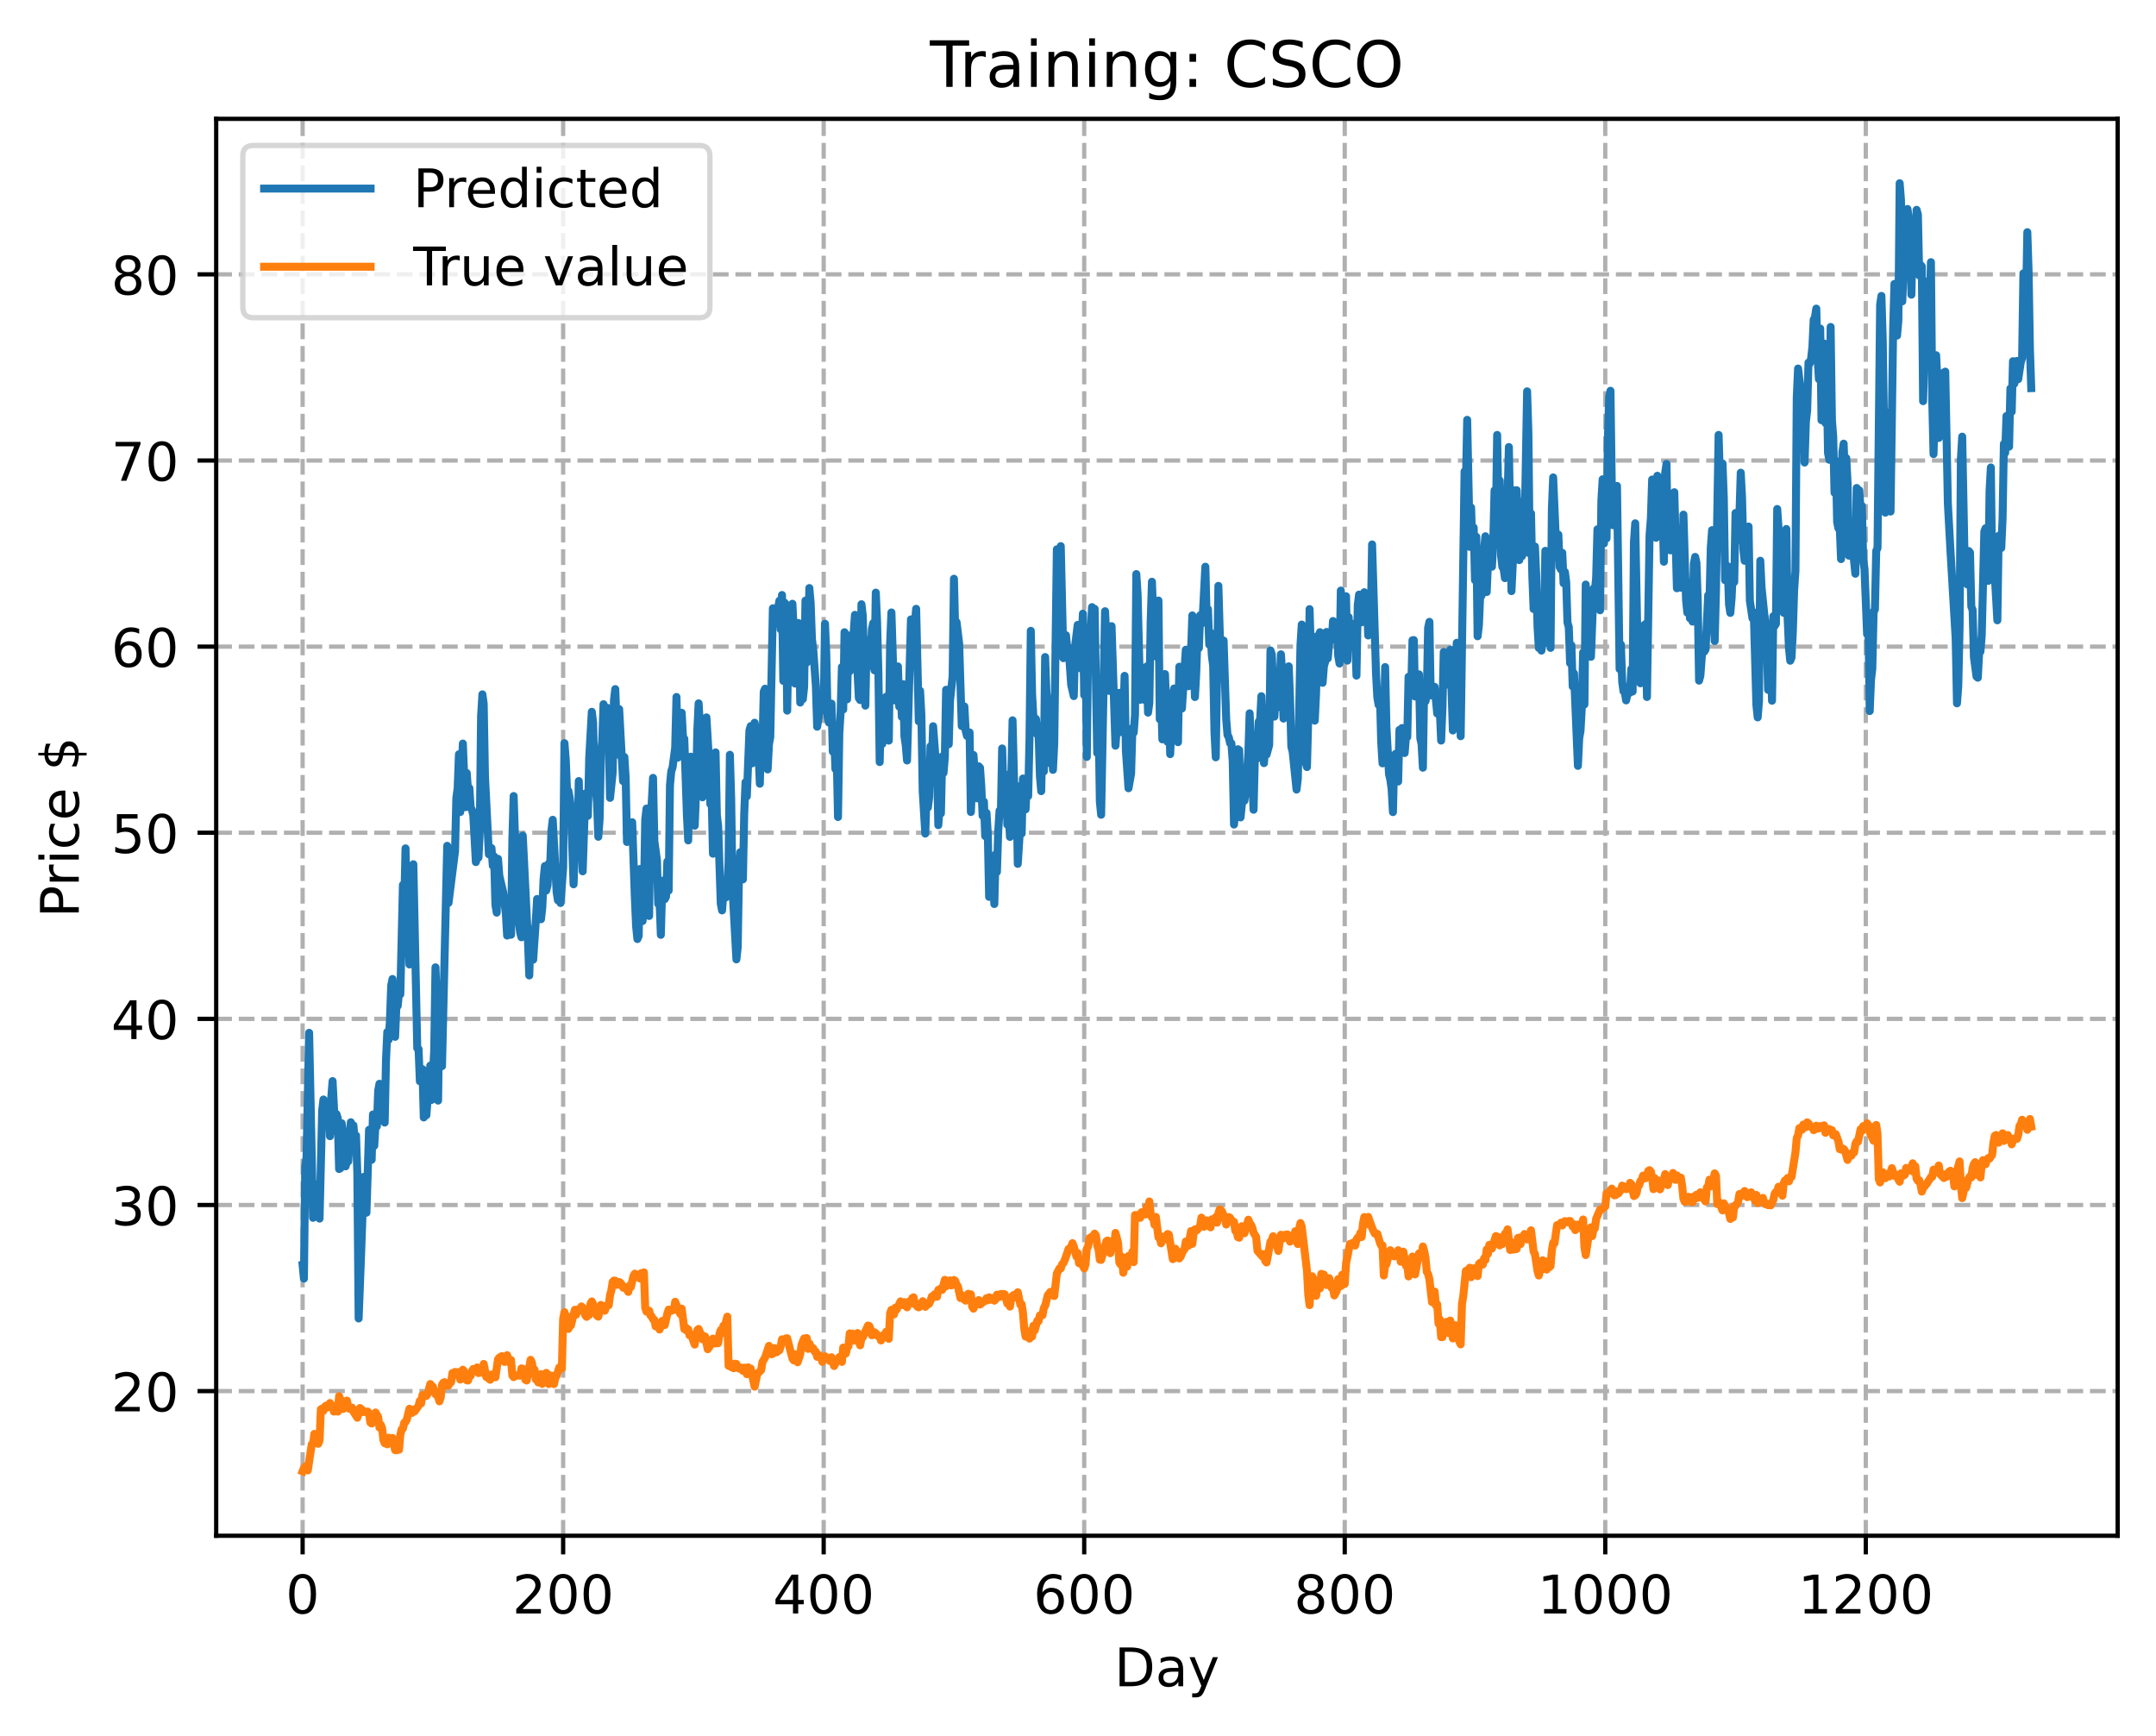 <?xml version="1.0" encoding="utf-8" standalone="no"?>
<!DOCTYPE svg PUBLIC "-//W3C//DTD SVG 1.1//EN"
  "http://www.w3.org/Graphics/SVG/1.1/DTD/svg11.dtd">
<!-- Created with matplotlib (https://matplotlib.org/) -->
<svg height="325.986pt" version="1.1" viewBox="0 0 404.923 325.986" width="404.923pt" xmlns="http://www.w3.org/2000/svg" xmlns:xlink="http://www.w3.org/1999/xlink">
 <defs>
  <style type="text/css">
*{stroke-linecap:butt;stroke-linejoin:round;}
  </style>
 </defs>
 <g id="figure_1">
  <g id="patch_1">
   <path d="M 0 325.986 
L 404.923 325.986 
L 404.923 0 
L 0 0 
z
" style="fill:#ffffff;"/>
  </g>
  <g id="axes_1">
   <g id="patch_2">
    <path d="M 40.603 288.43 
L 397.723 288.43 
L 397.723 22.318 
L 40.603 22.318 
z
" style="fill:#ffffff;"/>
   </g>
   <g id="matplotlib.axis_1">
    <g id="xtick_1">
     <g id="line2d_1">
      <path clip-path="url(#pf17f6d6b34)" d="M 56.836 288.43 
L 56.836 22.318 
" style="fill:none;stroke:#b0b0b0;stroke-dasharray:2.96,1.28;stroke-dashoffset:0;stroke-width:0.8;"/>
     </g>
     <g id="line2d_2">
      <defs>
       <path d="M 0 0 
L 0 3.5 
" id="m57c6e16064" style="stroke:#000000;stroke-width:0.8;"/>
      </defs>
      <g>
       <use style="stroke:#000000;stroke-width:0.8;" x="56.836" xlink:href="#m57c6e16064" y="288.43"/>
      </g>
     </g>
     <g id="text_1">
      <!-- 0 -->
      <defs>
       <path d="M 31.781 66.406 
Q 24.172 66.406 20.328 58.906 
Q 16.5 51.422 16.5 36.375 
Q 16.5 21.391 20.328 13.891 
Q 24.172 6.391 31.781 6.391 
Q 39.453 6.391 43.281 13.891 
Q 47.125 21.391 47.125 36.375 
Q 47.125 51.422 43.281 58.906 
Q 39.453 66.406 31.781 66.406 
z
M 31.781 74.219 
Q 44.047 74.219 50.516 64.516 
Q 56.984 54.828 56.984 36.375 
Q 56.984 17.969 50.516 8.266 
Q 44.047 -1.422 31.781 -1.422 
Q 19.531 -1.422 13.062 8.266 
Q 6.594 17.969 6.594 36.375 
Q 6.594 54.828 13.062 64.516 
Q 19.531 74.219 31.781 74.219 
z
" id="DejaVuSans-48"/>
      </defs>
      <g transform="translate(53.655 303.029)scale(0.1 -0.1)">
       <use xlink:href="#DejaVuSans-48"/>
      </g>
     </g>
    </g>
    <g id="xtick_2">
     <g id="line2d_3">
      <path clip-path="url(#pf17f6d6b34)" d="M 105.766 288.43 
L 105.766 22.318 
" style="fill:none;stroke:#b0b0b0;stroke-dasharray:2.96,1.28;stroke-dashoffset:0;stroke-width:0.8;"/>
     </g>
     <g id="line2d_4">
      <g>
       <use style="stroke:#000000;stroke-width:0.8;" x="105.766" xlink:href="#m57c6e16064" y="288.43"/>
      </g>
     </g>
     <g id="text_2">
      <!-- 200 -->
      <defs>
       <path d="M 19.188 8.297 
L 53.609 8.297 
L 53.609 0 
L 7.328 0 
L 7.328 8.297 
Q 12.938 14.109 22.625 23.891 
Q 32.328 33.688 34.812 36.531 
Q 39.547 41.844 41.422 45.531 
Q 43.312 49.219 43.312 52.781 
Q 43.312 58.594 39.234 62.25 
Q 35.156 65.922 28.609 65.922 
Q 23.969 65.922 18.812 64.312 
Q 13.672 62.703 7.812 59.422 
L 7.812 69.391 
Q 13.766 71.781 18.938 73 
Q 24.125 74.219 28.422 74.219 
Q 39.75 74.219 46.484 68.547 
Q 53.219 62.891 53.219 53.422 
Q 53.219 48.922 51.531 44.891 
Q 49.859 40.875 45.406 35.406 
Q 44.188 33.984 37.641 27.219 
Q 31.109 20.453 19.188 8.297 
z
" id="DejaVuSans-50"/>
      </defs>
      <g transform="translate(96.223 303.029)scale(0.1 -0.1)">
       <use xlink:href="#DejaVuSans-50"/>
       <use x="63.623" xlink:href="#DejaVuSans-48"/>
       <use x="127.246" xlink:href="#DejaVuSans-48"/>
      </g>
     </g>
    </g>
    <g id="xtick_3">
     <g id="line2d_5">
      <path clip-path="url(#pf17f6d6b34)" d="M 154.697 288.43 
L 154.697 22.318 
" style="fill:none;stroke:#b0b0b0;stroke-dasharray:2.96,1.28;stroke-dashoffset:0;stroke-width:0.8;"/>
     </g>
     <g id="line2d_6">
      <g>
       <use style="stroke:#000000;stroke-width:0.8;" x="154.697" xlink:href="#m57c6e16064" y="288.43"/>
      </g>
     </g>
     <g id="text_3">
      <!-- 400 -->
      <defs>
       <path d="M 37.797 64.312 
L 12.891 25.391 
L 37.797 25.391 
z
M 35.203 72.906 
L 47.609 72.906 
L 47.609 25.391 
L 58.016 25.391 
L 58.016 17.188 
L 47.609 17.188 
L 47.609 0 
L 37.797 0 
L 37.797 17.188 
L 4.891 17.188 
L 4.891 26.703 
z
" id="DejaVuSans-52"/>
      </defs>
      <g transform="translate(145.153 303.029)scale(0.1 -0.1)">
       <use xlink:href="#DejaVuSans-52"/>
       <use x="63.623" xlink:href="#DejaVuSans-48"/>
       <use x="127.246" xlink:href="#DejaVuSans-48"/>
      </g>
     </g>
    </g>
    <g id="xtick_4">
     <g id="line2d_7">
      <path clip-path="url(#pf17f6d6b34)" d="M 203.628 288.43 
L 203.628 22.318 
" style="fill:none;stroke:#b0b0b0;stroke-dasharray:2.96,1.28;stroke-dashoffset:0;stroke-width:0.8;"/>
     </g>
     <g id="line2d_8">
      <g>
       <use style="stroke:#000000;stroke-width:0.8;" x="203.628" xlink:href="#m57c6e16064" y="288.43"/>
      </g>
     </g>
     <g id="text_4">
      <!-- 600 -->
      <defs>
       <path d="M 33.016 40.375 
Q 26.375 40.375 22.484 35.828 
Q 18.609 31.297 18.609 23.391 
Q 18.609 15.531 22.484 10.953 
Q 26.375 6.391 33.016 6.391 
Q 39.656 6.391 43.531 10.953 
Q 47.406 15.531 47.406 23.391 
Q 47.406 31.297 43.531 35.828 
Q 39.656 40.375 33.016 40.375 
z
M 52.594 71.297 
L 52.594 62.312 
Q 48.875 64.062 45.094 64.984 
Q 41.312 65.922 37.594 65.922 
Q 27.828 65.922 22.672 59.328 
Q 17.531 52.734 16.797 39.406 
Q 19.672 43.656 24.016 45.922 
Q 28.375 48.188 33.594 48.188 
Q 44.578 48.188 50.953 41.516 
Q 57.328 34.859 57.328 23.391 
Q 57.328 12.156 50.688 5.359 
Q 44.047 -1.422 33.016 -1.422 
Q 20.359 -1.422 13.672 8.266 
Q 6.984 17.969 6.984 36.375 
Q 6.984 53.656 15.188 63.938 
Q 23.391 74.219 37.203 74.219 
Q 40.922 74.219 44.703 73.484 
Q 48.484 72.75 52.594 71.297 
z
" id="DejaVuSans-54"/>
      </defs>
      <g transform="translate(194.084 303.029)scale(0.1 -0.1)">
       <use xlink:href="#DejaVuSans-54"/>
       <use x="63.623" xlink:href="#DejaVuSans-48"/>
       <use x="127.246" xlink:href="#DejaVuSans-48"/>
      </g>
     </g>
    </g>
    <g id="xtick_5">
     <g id="line2d_9">
      <path clip-path="url(#pf17f6d6b34)" d="M 252.558 288.43 
L 252.558 22.318 
" style="fill:none;stroke:#b0b0b0;stroke-dasharray:2.96,1.28;stroke-dashoffset:0;stroke-width:0.8;"/>
     </g>
     <g id="line2d_10">
      <g>
       <use style="stroke:#000000;stroke-width:0.8;" x="252.558" xlink:href="#m57c6e16064" y="288.43"/>
      </g>
     </g>
     <g id="text_5">
      <!-- 800 -->
      <defs>
       <path d="M 31.781 34.625 
Q 24.75 34.625 20.719 30.859 
Q 16.703 27.094 16.703 20.516 
Q 16.703 13.922 20.719 10.156 
Q 24.75 6.391 31.781 6.391 
Q 38.812 6.391 42.859 10.172 
Q 46.922 13.969 46.922 20.516 
Q 46.922 27.094 42.891 30.859 
Q 38.875 34.625 31.781 34.625 
z
M 21.922 38.812 
Q 15.578 40.375 12.031 44.719 
Q 8.5 49.078 8.5 55.328 
Q 8.5 64.062 14.719 69.141 
Q 20.953 74.219 31.781 74.219 
Q 42.672 74.219 48.875 69.141 
Q 55.078 64.062 55.078 55.328 
Q 55.078 49.078 51.531 44.719 
Q 48 40.375 41.703 38.812 
Q 48.828 37.156 52.797 32.312 
Q 56.781 27.484 56.781 20.516 
Q 56.781 9.906 50.312 4.234 
Q 43.844 -1.422 31.781 -1.422 
Q 19.734 -1.422 13.25 4.234 
Q 6.781 9.906 6.781 20.516 
Q 6.781 27.484 10.781 32.312 
Q 14.797 37.156 21.922 38.812 
z
M 18.312 54.391 
Q 18.312 48.734 21.844 45.562 
Q 25.391 42.391 31.781 42.391 
Q 38.141 42.391 41.719 45.562 
Q 45.312 48.734 45.312 54.391 
Q 45.312 60.062 41.719 63.234 
Q 38.141 66.406 31.781 66.406 
Q 25.391 66.406 21.844 63.234 
Q 18.312 60.062 18.312 54.391 
z
" id="DejaVuSans-56"/>
      </defs>
      <g transform="translate(243.015 303.029)scale(0.1 -0.1)">
       <use xlink:href="#DejaVuSans-56"/>
       <use x="63.623" xlink:href="#DejaVuSans-48"/>
       <use x="127.246" xlink:href="#DejaVuSans-48"/>
      </g>
     </g>
    </g>
    <g id="xtick_6">
     <g id="line2d_11">
      <path clip-path="url(#pf17f6d6b34)" d="M 301.489 288.43 
L 301.489 22.318 
" style="fill:none;stroke:#b0b0b0;stroke-dasharray:2.96,1.28;stroke-dashoffset:0;stroke-width:0.8;"/>
     </g>
     <g id="line2d_12">
      <g>
       <use style="stroke:#000000;stroke-width:0.8;" x="301.489" xlink:href="#m57c6e16064" y="288.43"/>
      </g>
     </g>
     <g id="text_6">
      <!-- 1000 -->
      <defs>
       <path d="M 12.406 8.297 
L 28.516 8.297 
L 28.516 63.922 
L 10.984 60.406 
L 10.984 69.391 
L 28.422 72.906 
L 38.281 72.906 
L 38.281 8.297 
L 54.391 8.297 
L 54.391 0 
L 12.406 0 
z
" id="DejaVuSans-49"/>
      </defs>
      <g transform="translate(288.764 303.029)scale(0.1 -0.1)">
       <use xlink:href="#DejaVuSans-49"/>
       <use x="63.623" xlink:href="#DejaVuSans-48"/>
       <use x="127.246" xlink:href="#DejaVuSans-48"/>
       <use x="190.869" xlink:href="#DejaVuSans-48"/>
      </g>
     </g>
    </g>
    <g id="xtick_7">
     <g id="line2d_13">
      <path clip-path="url(#pf17f6d6b34)" d="M 350.419 288.43 
L 350.419 22.318 
" style="fill:none;stroke:#b0b0b0;stroke-dasharray:2.96,1.28;stroke-dashoffset:0;stroke-width:0.8;"/>
     </g>
     <g id="line2d_14">
      <g>
       <use style="stroke:#000000;stroke-width:0.8;" x="350.419" xlink:href="#m57c6e16064" y="288.43"/>
      </g>
     </g>
     <g id="text_7">
      <!-- 1200 -->
      <g transform="translate(337.694 303.029)scale(0.1 -0.1)">
       <use xlink:href="#DejaVuSans-49"/>
       <use x="63.623" xlink:href="#DejaVuSans-50"/>
       <use x="127.246" xlink:href="#DejaVuSans-48"/>
       <use x="190.869" xlink:href="#DejaVuSans-48"/>
      </g>
     </g>
    </g>
    <g id="text_8">
     <!-- Day -->
     <defs>
      <path d="M 19.672 64.797 
L 19.672 8.109 
L 31.594 8.109 
Q 46.688 8.109 53.688 14.938 
Q 60.688 21.781 60.688 36.531 
Q 60.688 51.172 53.688 57.984 
Q 46.688 64.797 31.594 64.797 
z
M 9.812 72.906 
L 30.078 72.906 
Q 51.266 72.906 61.172 64.094 
Q 71.094 55.281 71.094 36.531 
Q 71.094 17.672 61.125 8.828 
Q 51.172 0 30.078 0 
L 9.812 0 
z
" id="DejaVuSans-68"/>
      <path d="M 34.281 27.484 
Q 23.391 27.484 19.188 25 
Q 14.984 22.516 14.984 16.5 
Q 14.984 11.719 18.141 8.906 
Q 21.297 6.109 26.703 6.109 
Q 34.188 6.109 38.703 11.406 
Q 43.219 16.703 43.219 25.484 
L 43.219 27.484 
z
M 52.203 31.203 
L 52.203 0 
L 43.219 0 
L 43.219 8.297 
Q 40.141 3.328 35.547 0.953 
Q 30.953 -1.422 24.312 -1.422 
Q 15.922 -1.422 10.953 3.297 
Q 6 8.016 6 15.922 
Q 6 25.141 12.172 29.828 
Q 18.359 34.516 30.609 34.516 
L 43.219 34.516 
L 43.219 35.406 
Q 43.219 41.609 39.141 45 
Q 35.062 48.391 27.688 48.391 
Q 23 48.391 18.547 47.266 
Q 14.109 46.141 10.016 43.891 
L 10.016 52.203 
Q 14.938 54.109 19.578 55.047 
Q 24.219 56 28.609 56 
Q 40.484 56 46.344 49.844 
Q 52.203 43.703 52.203 31.203 
z
" id="DejaVuSans-97"/>
      <path d="M 32.172 -5.078 
Q 28.375 -14.844 24.75 -17.812 
Q 21.141 -20.797 15.094 -20.797 
L 7.906 -20.797 
L 7.906 -13.281 
L 13.188 -13.281 
Q 16.891 -13.281 18.938 -11.516 
Q 21 -9.766 23.484 -3.219 
L 25.094 0.875 
L 2.984 54.688 
L 12.5 54.688 
L 29.594 11.922 
L 46.688 54.688 
L 56.203 54.688 
z
" id="DejaVuSans-121"/>
     </defs>
     <g transform="translate(209.29 316.707)scale(0.1 -0.1)">
      <use xlink:href="#DejaVuSans-68"/>
      <use x="77.002" xlink:href="#DejaVuSans-97"/>
      <use x="138.281" xlink:href="#DejaVuSans-121"/>
     </g>
    </g>
   </g>
   <g id="matplotlib.axis_2">
    <g id="ytick_1">
     <g id="line2d_15">
      <path clip-path="url(#pf17f6d6b34)" d="M 40.603 261.268 
L 397.723 261.268 
" style="fill:none;stroke:#b0b0b0;stroke-dasharray:2.96,1.28;stroke-dashoffset:0;stroke-width:0.8;"/>
     </g>
     <g id="line2d_16">
      <defs>
       <path d="M 0 0 
L -3.5 0 
" id="m376a4b610b" style="stroke:#000000;stroke-width:0.8;"/>
      </defs>
      <g>
       <use style="stroke:#000000;stroke-width:0.8;" x="40.603" xlink:href="#m376a4b610b" y="261.268"/>
      </g>
     </g>
     <g id="text_9">
      <!-- 20 -->
      <g transform="translate(20.878 265.067)scale(0.1 -0.1)">
       <use xlink:href="#DejaVuSans-50"/>
       <use x="63.623" xlink:href="#DejaVuSans-48"/>
      </g>
     </g>
    </g>
    <g id="ytick_2">
     <g id="line2d_17">
      <path clip-path="url(#pf17f6d6b34)" d="M 40.603 226.312 
L 397.723 226.312 
" style="fill:none;stroke:#b0b0b0;stroke-dasharray:2.96,1.28;stroke-dashoffset:0;stroke-width:0.8;"/>
     </g>
     <g id="line2d_18">
      <g>
       <use style="stroke:#000000;stroke-width:0.8;" x="40.603" xlink:href="#m376a4b610b" y="226.312"/>
      </g>
     </g>
     <g id="text_10">
      <!-- 30 -->
      <defs>
       <path d="M 40.578 39.312 
Q 47.656 37.797 51.625 33 
Q 55.609 28.219 55.609 21.188 
Q 55.609 10.406 48.188 4.484 
Q 40.766 -1.422 27.094 -1.422 
Q 22.516 -1.422 17.656 -0.516 
Q 12.797 0.391 7.625 2.203 
L 7.625 11.719 
Q 11.719 9.328 16.594 8.109 
Q 21.484 6.891 26.812 6.891 
Q 36.078 6.891 40.938 10.547 
Q 45.797 14.203 45.797 21.188 
Q 45.797 27.641 41.281 31.266 
Q 36.766 34.906 28.719 34.906 
L 20.219 34.906 
L 20.219 43.016 
L 29.109 43.016 
Q 36.375 43.016 40.234 45.922 
Q 44.094 48.828 44.094 54.297 
Q 44.094 59.906 40.109 62.906 
Q 36.141 65.922 28.719 65.922 
Q 24.656 65.922 20.016 65.031 
Q 15.375 64.156 9.812 62.312 
L 9.812 71.094 
Q 15.438 72.656 20.344 73.438 
Q 25.25 74.219 29.594 74.219 
Q 40.828 74.219 47.359 69.109 
Q 53.906 64.016 53.906 55.328 
Q 53.906 49.266 50.438 45.094 
Q 46.969 40.922 40.578 39.312 
z
" id="DejaVuSans-51"/>
      </defs>
      <g transform="translate(20.878 230.111)scale(0.1 -0.1)">
       <use xlink:href="#DejaVuSans-51"/>
       <use x="63.623" xlink:href="#DejaVuSans-48"/>
      </g>
     </g>
    </g>
    <g id="ytick_3">
     <g id="line2d_19">
      <path clip-path="url(#pf17f6d6b34)" d="M 40.603 191.356 
L 397.723 191.356 
" style="fill:none;stroke:#b0b0b0;stroke-dasharray:2.96,1.28;stroke-dashoffset:0;stroke-width:0.8;"/>
     </g>
     <g id="line2d_20">
      <g>
       <use style="stroke:#000000;stroke-width:0.8;" x="40.603" xlink:href="#m376a4b610b" y="191.356"/>
      </g>
     </g>
     <g id="text_11">
      <!-- 40 -->
      <g transform="translate(20.878 195.155)scale(0.1 -0.1)">
       <use xlink:href="#DejaVuSans-52"/>
       <use x="63.623" xlink:href="#DejaVuSans-48"/>
      </g>
     </g>
    </g>
    <g id="ytick_4">
     <g id="line2d_21">
      <path clip-path="url(#pf17f6d6b34)" d="M 40.603 156.4 
L 397.723 156.4 
" style="fill:none;stroke:#b0b0b0;stroke-dasharray:2.96,1.28;stroke-dashoffset:0;stroke-width:0.8;"/>
     </g>
     <g id="line2d_22">
      <g>
       <use style="stroke:#000000;stroke-width:0.8;" x="40.603" xlink:href="#m376a4b610b" y="156.4"/>
      </g>
     </g>
     <g id="text_12">
      <!-- 50 -->
      <defs>
       <path d="M 10.797 72.906 
L 49.516 72.906 
L 49.516 64.594 
L 19.828 64.594 
L 19.828 46.734 
Q 21.969 47.469 24.109 47.828 
Q 26.266 48.188 28.422 48.188 
Q 40.625 48.188 47.75 41.5 
Q 54.891 34.812 54.891 23.391 
Q 54.891 11.625 47.562 5.094 
Q 40.234 -1.422 26.906 -1.422 
Q 22.312 -1.422 17.547 -0.641 
Q 12.797 0.141 7.719 1.703 
L 7.719 11.625 
Q 12.109 9.234 16.797 8.062 
Q 21.484 6.891 26.703 6.891 
Q 35.156 6.891 40.078 11.328 
Q 45.016 15.766 45.016 23.391 
Q 45.016 31 40.078 35.438 
Q 35.156 39.891 26.703 39.891 
Q 22.75 39.891 18.812 39.016 
Q 14.891 38.141 10.797 36.281 
z
" id="DejaVuSans-53"/>
      </defs>
      <g transform="translate(20.878 160.199)scale(0.1 -0.1)">
       <use xlink:href="#DejaVuSans-53"/>
       <use x="63.623" xlink:href="#DejaVuSans-48"/>
      </g>
     </g>
    </g>
    <g id="ytick_5">
     <g id="line2d_23">
      <path clip-path="url(#pf17f6d6b34)" d="M 40.603 121.444 
L 397.723 121.444 
" style="fill:none;stroke:#b0b0b0;stroke-dasharray:2.96,1.28;stroke-dashoffset:0;stroke-width:0.8;"/>
     </g>
     <g id="line2d_24">
      <g>
       <use style="stroke:#000000;stroke-width:0.8;" x="40.603" xlink:href="#m376a4b610b" y="121.444"/>
      </g>
     </g>
     <g id="text_13">
      <!-- 60 -->
      <g transform="translate(20.878 125.243)scale(0.1 -0.1)">
       <use xlink:href="#DejaVuSans-54"/>
       <use x="63.623" xlink:href="#DejaVuSans-48"/>
      </g>
     </g>
    </g>
    <g id="ytick_6">
     <g id="line2d_25">
      <path clip-path="url(#pf17f6d6b34)" d="M 40.603 86.488 
L 397.723 86.488 
" style="fill:none;stroke:#b0b0b0;stroke-dasharray:2.96,1.28;stroke-dashoffset:0;stroke-width:0.8;"/>
     </g>
     <g id="line2d_26">
      <g>
       <use style="stroke:#000000;stroke-width:0.8;" x="40.603" xlink:href="#m376a4b610b" y="86.488"/>
      </g>
     </g>
     <g id="text_14">
      <!-- 70 -->
      <defs>
       <path d="M 8.203 72.906 
L 55.078 72.906 
L 55.078 68.703 
L 28.609 0 
L 18.312 0 
L 43.219 64.594 
L 8.203 64.594 
z
" id="DejaVuSans-55"/>
      </defs>
      <g transform="translate(20.878 90.288)scale(0.1 -0.1)">
       <use xlink:href="#DejaVuSans-55"/>
       <use x="63.623" xlink:href="#DejaVuSans-48"/>
      </g>
     </g>
    </g>
    <g id="ytick_7">
     <g id="line2d_27">
      <path clip-path="url(#pf17f6d6b34)" d="M 40.603 51.532 
L 397.723 51.532 
" style="fill:none;stroke:#b0b0b0;stroke-dasharray:2.96,1.28;stroke-dashoffset:0;stroke-width:0.8;"/>
     </g>
     <g id="line2d_28">
      <g>
       <use style="stroke:#000000;stroke-width:0.8;" x="40.603" xlink:href="#m376a4b610b" y="51.532"/>
      </g>
     </g>
     <g id="text_15">
      <!-- 80 -->
      <g transform="translate(20.878 55.332)scale(0.1 -0.1)">
       <use xlink:href="#DejaVuSans-56"/>
       <use x="63.623" xlink:href="#DejaVuSans-48"/>
      </g>
     </g>
    </g>
    <g id="text_16">
     <!-- Price $ -->
     <defs>
      <path d="M 19.672 64.797 
L 19.672 37.406 
L 32.078 37.406 
Q 38.969 37.406 42.719 40.969 
Q 46.484 44.531 46.484 51.125 
Q 46.484 57.672 42.719 61.234 
Q 38.969 64.797 32.078 64.797 
z
M 9.812 72.906 
L 32.078 72.906 
Q 44.344 72.906 50.609 67.359 
Q 56.891 61.812 56.891 51.125 
Q 56.891 40.328 50.609 34.812 
Q 44.344 29.297 32.078 29.297 
L 19.672 29.297 
L 19.672 0 
L 9.812 0 
z
" id="DejaVuSans-80"/>
      <path d="M 41.109 46.297 
Q 39.594 47.172 37.812 47.578 
Q 36.031 48 33.891 48 
Q 26.266 48 22.188 43.047 
Q 18.109 38.094 18.109 28.812 
L 18.109 0 
L 9.078 0 
L 9.078 54.688 
L 18.109 54.688 
L 18.109 46.188 
Q 20.953 51.172 25.484 53.578 
Q 30.031 56 36.531 56 
Q 37.453 56 38.578 55.875 
Q 39.703 55.766 41.062 55.516 
z
" id="DejaVuSans-114"/>
      <path d="M 9.422 54.688 
L 18.406 54.688 
L 18.406 0 
L 9.422 0 
z
M 9.422 75.984 
L 18.406 75.984 
L 18.406 64.594 
L 9.422 64.594 
z
" id="DejaVuSans-105"/>
      <path d="M 48.781 52.594 
L 48.781 44.188 
Q 44.969 46.297 41.141 47.344 
Q 37.312 48.391 33.406 48.391 
Q 24.656 48.391 19.812 42.844 
Q 14.984 37.312 14.984 27.297 
Q 14.984 17.281 19.812 11.734 
Q 24.656 6.203 33.406 6.203 
Q 37.312 6.203 41.141 7.25 
Q 44.969 8.297 48.781 10.406 
L 48.781 2.094 
Q 45.016 0.344 40.984 -0.531 
Q 36.969 -1.422 32.422 -1.422 
Q 20.062 -1.422 12.781 6.344 
Q 5.516 14.109 5.516 27.297 
Q 5.516 40.672 12.859 48.328 
Q 20.219 56 33.016 56 
Q 37.156 56 41.109 55.141 
Q 45.062 54.297 48.781 52.594 
z
" id="DejaVuSans-99"/>
      <path d="M 56.203 29.594 
L 56.203 25.203 
L 14.891 25.203 
Q 15.484 15.922 20.484 11.062 
Q 25.484 6.203 34.422 6.203 
Q 39.594 6.203 44.453 7.469 
Q 49.312 8.734 54.109 11.281 
L 54.109 2.781 
Q 49.266 0.734 44.188 -0.344 
Q 39.109 -1.422 33.891 -1.422 
Q 20.797 -1.422 13.156 6.188 
Q 5.516 13.812 5.516 26.812 
Q 5.516 40.234 12.766 48.109 
Q 20.016 56 32.328 56 
Q 43.359 56 49.781 48.891 
Q 56.203 41.797 56.203 29.594 
z
M 47.219 32.234 
Q 47.125 39.594 43.094 43.984 
Q 39.062 48.391 32.422 48.391 
Q 24.906 48.391 20.391 44.141 
Q 15.875 39.891 15.188 32.172 
z
" id="DejaVuSans-101"/>
      <path id="DejaVuSans-32"/>
      <path d="M 33.797 -14.703 
L 28.906 -14.703 
L 28.859 0 
Q 23.734 0.094 18.609 1.188 
Q 13.484 2.297 8.297 4.5 
L 8.297 13.281 
Q 13.281 10.156 18.375 8.562 
Q 23.484 6.984 28.906 6.938 
L 28.906 29.203 
Q 18.109 30.953 13.203 35.156 
Q 8.297 39.359 8.297 46.688 
Q 8.297 54.641 13.625 59.219 
Q 18.953 63.812 28.906 64.5 
L 28.906 75.984 
L 33.797 75.984 
L 33.797 64.656 
Q 38.328 64.453 42.578 63.688 
Q 46.828 62.938 50.875 61.625 
L 50.875 53.078 
Q 46.828 55.125 42.547 56.25 
Q 38.281 57.375 33.797 57.562 
L 33.797 36.719 
Q 44.875 35.016 50.094 30.609 
Q 55.328 26.219 55.328 18.609 
Q 55.328 10.359 49.781 5.594 
Q 44.234 0.828 33.797 0.094 
z
M 28.906 37.594 
L 28.906 57.625 
Q 23.25 56.984 20.266 54.391 
Q 17.281 51.812 17.281 47.516 
Q 17.281 43.312 20.031 40.969 
Q 22.797 38.625 28.906 37.594 
z
M 33.797 28.219 
L 33.797 7.078 
Q 39.984 7.906 43.141 10.594 
Q 46.297 13.281 46.297 17.672 
Q 46.297 21.969 43.281 24.5 
Q 40.281 27.047 33.797 28.219 
z
" id="DejaVuSans-36"/>
     </defs>
     <g transform="translate(14.798 172.342)rotate(-90)scale(0.1 -0.1)">
      <use xlink:href="#DejaVuSans-80"/>
      <use x="58.553" xlink:href="#DejaVuSans-114"/>
      <use x="99.666" xlink:href="#DejaVuSans-105"/>
      <use x="127.449" xlink:href="#DejaVuSans-99"/>
      <use x="182.43" xlink:href="#DejaVuSans-101"/>
      <use x="243.953" xlink:href="#DejaVuSans-32"/>
      <use x="275.74" xlink:href="#DejaVuSans-36"/>
     </g>
    </g>
   </g>
   <g id="line2d_29">
    <path clip-path="url(#pf17f6d6b34)" d="M 56.836 237.593 
L 57.081 240.137 
L 57.325 219.139 
L 57.57 217.366 
L 58.059 193.977 
L 58.793 228.721 
L 59.038 223.863 
L 59.282 222.483 
L 59.527 224.99 
L 59.772 225.342 
L 60.016 228.872 
L 60.506 208.553 
L 60.75 206.503 
L 61.24 211.05 
L 61.484 211.238 
L 61.729 206.956 
L 61.974 213.39 
L 62.218 206.103 
L 62.463 203.045 
L 62.952 212.45 
L 63.197 209.242 
L 63.441 210.043 
L 63.686 219.558 
L 63.931 219.425 
L 64.175 210.97 
L 64.42 212.819 
L 64.665 218.447 
L 64.909 219.053 
L 65.154 218.093 
L 65.399 218.137 
L 65.888 210.773 
L 66.133 213.42 
L 66.377 211.359 
L 66.622 214.251 
L 66.867 213.258 
L 67.111 220.293 
L 67.356 247.627 
L 67.845 234.868 
L 68.335 221.021 
L 68.579 222.826 
L 68.824 227.759 
L 69.313 212.189 
L 69.558 212.436 
L 69.802 217.821 
L 70.047 209.311 
L 70.292 215.196 
L 70.536 210.891 
L 70.781 211.559 
L 71.026 204.83 
L 71.27 203.545 
L 71.515 209.747 
L 71.76 207.819 
L 72.004 204.922 
L 72.249 210.833 
L 72.494 199.173 
L 72.738 193.817 
L 72.983 195.288 
L 73.228 191.843 
L 73.472 185.086 
L 73.717 183.868 
L 73.962 188.124 
L 74.206 194.731 
L 74.451 188.839 
L 74.696 188.924 
L 74.94 186.429 
L 75.185 186.747 
L 75.674 166.185 
L 75.919 169.996 
L 76.163 159.334 
L 76.408 170.888 
L 76.653 172.304 
L 76.897 181.14 
L 77.142 177.903 
L 77.387 166.419 
L 77.631 162.313 
L 78.365 196.871 
L 78.61 197.019 
L 78.855 203.074 
L 79.099 202.525 
L 79.344 200.791 
L 79.589 209.873 
L 79.833 206.216 
L 80.078 209.453 
L 80.812 200.133 
L 81.056 206.577 
L 81.546 197.366 
L 81.79 181.677 
L 82.035 188.793 
L 82.28 206.706 
L 82.524 189.181 
L 82.769 187.889 
L 83.014 200.24 
L 83.992 158.857 
L 84.237 169.575 
L 85.46 159.866 
L 85.705 149.889 
L 85.95 148.063 
L 86.194 141.66 
L 86.439 152.512 
L 86.928 139.647 
L 87.417 151.599 
L 87.662 145.187 
L 87.907 148.572 
L 88.151 148.007 
L 88.396 151.671 
L 88.641 152.106 
L 88.885 153.05 
L 89.375 161.911 
L 89.619 160.961 
L 89.864 161.078 
L 90.109 156.096 
L 90.353 134.53 
L 90.598 130.409 
L 90.843 132.163 
L 91.087 145.827 
L 91.821 160.452 
L 92.066 159.484 
L 92.311 159.281 
L 92.555 162.607 
L 92.8 160.846 
L 93.044 169.924 
L 93.289 171.405 
L 93.534 161.299 
L 93.778 164.476 
L 94.512 167.615 
L 95.002 171.545 
L 95.246 175.713 
L 95.491 170.109 
L 95.736 175.558 
L 95.98 175.559 
L 96.225 157.833 
L 96.47 149.506 
L 96.959 164.417 
L 97.204 165.818 
L 97.448 173.2 
L 97.693 175.159 
L 97.938 176.034 
L 98.182 156.939 
L 99.161 176.776 
L 99.405 183.201 
L 99.65 174.601 
L 99.895 174.952 
L 100.139 180.239 
L 100.629 173.008 
L 100.873 168.845 
L 101.118 170.985 
L 101.363 170.956 
L 101.607 172.644 
L 101.852 170.405 
L 102.097 165.032 
L 102.341 162.657 
L 102.586 167.259 
L 102.831 166.275 
L 103.075 162.167 
L 103.32 162.895 
L 103.565 156.066 
L 103.809 153.966 
L 104.543 167.543 
L 104.788 169.091 
L 105.032 167.464 
L 105.277 169.596 
L 105.766 162.975 
L 106.011 139.575 
L 106.256 142.65 
L 106.5 148.633 
L 106.745 148.518 
L 106.99 149.789 
L 107.234 152.039 
L 107.724 166.085 
L 107.968 159.032 
L 108.213 160.454 
L 108.458 158.588 
L 108.702 146.69 
L 108.947 156.937 
L 109.192 154.951 
L 109.436 163.643 
L 109.926 149.032 
L 110.17 151.754 
L 110.415 153.229 
L 110.66 142.308 
L 111.149 133.685 
L 111.393 135.686 
L 111.638 145.582 
L 112.127 150.637 
L 112.372 157.159 
L 112.617 153.761 
L 112.861 141.499 
L 113.106 139.182 
L 113.351 132.258 
L 113.595 137.857 
L 113.84 139.913 
L 114.085 132.948 
L 114.329 139.543 
L 114.574 149.849 
L 115.063 145.148 
L 115.308 131.524 
L 115.553 129.423 
L 116.042 141.726 
L 116.287 133.182 
L 117.02 146.701 
L 117.265 142.173 
L 117.51 146.101 
L 117.754 158.135 
L 117.999 155.416 
L 118.244 157.506 
L 118.488 156.542 
L 118.733 154.426 
L 119.222 168.308 
L 119.467 173.948 
L 119.712 176.364 
L 119.956 175.773 
L 120.201 163.21 
L 120.446 171.179 
L 120.69 172.985 
L 120.935 168.563 
L 121.18 153.967 
L 121.424 151.858 
L 121.914 172.031 
L 122.158 152.779 
L 122.403 150.778 
L 122.648 146.096 
L 122.892 157.912 
L 123.381 161.544 
L 123.626 169.77 
L 123.871 169.088 
L 124.115 175.576 
L 124.36 166.905 
L 124.605 165.368 
L 124.849 168.879 
L 125.094 168.388 
L 125.339 161.804 
L 125.583 167.26 
L 125.828 147.488 
L 126.073 144.852 
L 126.317 144.148 
L 126.807 140.466 
L 127.051 130.901 
L 127.296 142.295 
L 127.785 134.995 
L 128.03 133.866 
L 128.275 138.473 
L 128.519 138.754 
L 129.008 153.043 
L 129.253 157.84 
L 129.498 146.443 
L 129.742 142.114 
L 129.987 149.69 
L 130.232 153.516 
L 130.476 155.085 
L 130.721 149.097 
L 130.966 137.196 
L 131.21 132.1 
L 131.455 136.387 
L 131.7 147.694 
L 131.944 149.74 
L 132.189 140.486 
L 132.434 135.981 
L 132.678 134.737 
L 133.168 143.08 
L 133.412 151.022 
L 133.657 149.546 
L 133.902 160.337 
L 134.146 147.624 
L 134.391 141.309 
L 134.636 153.034 
L 134.88 155.169 
L 135.369 169.724 
L 135.614 170.989 
L 135.859 167.615 
L 136.103 166.637 
L 136.348 168.532 
L 136.593 167.203 
L 136.837 161.8 
L 137.082 141.754 
L 137.327 150.087 
L 137.571 166.79 
L 138.305 180.186 
L 138.55 177.959 
L 138.795 163.693 
L 139.039 160.051 
L 139.284 162.082 
L 139.529 165.162 
L 139.773 152.822 
L 140.018 146.901 
L 140.263 149.574 
L 140.752 137.173 
L 140.996 136.366 
L 141.241 143.374 
L 141.486 136.881 
L 141.73 135.738 
L 141.975 137.134 
L 142.22 140.566 
L 142.464 141.647 
L 142.709 147.191 
L 142.954 137.221 
L 143.198 139.875 
L 143.443 129.886 
L 143.688 129.348 
L 143.932 141.371 
L 144.177 144.508 
L 144.422 139.755 
L 144.666 138.447 
L 145.156 114.247 
L 145.4 117.217 
L 145.645 114.443 
L 145.89 115.447 
L 146.379 112.827 
L 146.624 118.217 
L 146.868 111.749 
L 147.113 127.88 
L 147.357 113.184 
L 147.602 113.518 
L 147.847 133.468 
L 148.091 119.144 
L 148.336 122.754 
L 148.825 113.394 
L 149.07 118.399 
L 149.315 128.383 
L 149.804 117.001 
L 150.049 117.054 
L 150.293 131.95 
L 150.538 118.113 
L 150.783 131.308 
L 151.027 129.013 
L 151.272 112.801 
L 151.517 124.432 
L 151.761 119.564 
L 152.006 110.443 
L 152.251 113.279 
L 152.495 120.083 
L 152.74 122.017 
L 153.229 128.838 
L 153.474 136.487 
L 154.208 131.659 
L 154.452 133.319 
L 154.697 133.376 
L 154.942 117.154 
L 155.186 122.826 
L 155.431 134.665 
L 155.676 135.702 
L 155.92 132.525 
L 156.165 132.15 
L 156.41 141.165 
L 156.654 137.612 
L 156.899 144.442 
L 157.144 142.048 
L 157.388 153.447 
L 157.633 137.774 
L 157.878 133.721 
L 158.122 125.276 
L 158.367 133.248 
L 158.612 118.74 
L 158.856 122.266 
L 159.101 131.339 
L 159.345 119.345 
L 159.59 126.08 
L 159.835 124.05 
L 160.079 120.205 
L 160.324 118.978 
L 160.569 115.477 
L 160.813 124.568 
L 161.058 126.344 
L 161.303 131.106 
L 161.547 131.479 
L 161.792 113.482 
L 162.037 115.585 
L 162.526 132.525 
L 162.771 120.238 
L 163.015 121.507 
L 163.26 120.705 
L 163.505 125.032 
L 163.749 118.194 
L 163.994 117.039 
L 164.239 125.903 
L 164.483 111.302 
L 164.728 116.784 
L 164.972 126.212 
L 165.217 143.124 
L 165.462 132.623 
L 165.706 139.72 
L 166.44 130.854 
L 166.93 139.098 
L 167.174 120.911 
L 167.419 115.027 
L 167.908 130.434 
L 168.153 131.574 
L 168.398 126.364 
L 168.642 125.165 
L 168.887 132.714 
L 169.132 128.536 
L 169.376 134.639 
L 169.621 128.496 
L 169.866 138.31 
L 170.11 139.993 
L 170.355 142.831 
L 171.089 116.33 
L 171.333 124.792 
L 171.578 122.129 
L 171.823 117 
L 172.067 114.343 
L 172.557 135.476 
L 172.801 129.741 
L 173.046 134.26 
L 173.291 148.52 
L 173.78 156.556 
L 174.025 149.004 
L 174.269 151.661 
L 174.514 149.69 
L 174.759 140.156 
L 175.003 144.134 
L 175.248 136.392 
L 175.737 142.862 
L 175.982 143.164 
L 176.227 154.974 
L 176.471 151.727 
L 176.716 152.766 
L 176.96 142.078 
L 177.205 145.163 
L 177.45 142.238 
L 177.694 129.549 
L 177.939 130.23 
L 178.184 139.779 
L 178.428 131.57 
L 178.918 127.02 
L 179.162 108.698 
L 179.407 118.76 
L 179.652 116.838 
L 180.141 120.861 
L 180.63 136.368 
L 180.875 133.121 
L 181.12 132.678 
L 181.364 137.228 
L 181.609 138.22 
L 181.854 138.039 
L 182.098 137.557 
L 182.343 152.506 
L 182.832 141.794 
L 183.077 145.336 
L 183.321 145.883 
L 183.566 149.946 
L 183.811 143.92 
L 184.055 144.175 
L 184.3 147.646 
L 184.545 153.214 
L 184.789 150.555 
L 185.034 157.033 
L 185.279 152.673 
L 185.523 156.625 
L 185.768 168.442 
L 186.013 166.15 
L 186.257 166.992 
L 186.502 163.942 
L 186.747 169.79 
L 186.991 160.479 
L 187.236 163.76 
L 187.481 156.09 
L 187.725 152.254 
L 187.97 153.006 
L 188.215 140.569 
L 188.459 148.674 
L 188.704 152.639 
L 188.948 145.506 
L 189.193 154.899 
L 189.438 152.801 
L 189.682 157.182 
L 190.172 135.286 
L 190.661 155.023 
L 190.906 147.578 
L 191.15 162.245 
L 191.64 154.51 
L 191.884 156.545 
L 192.129 146.214 
L 192.374 147.108 
L 192.618 152.009 
L 192.863 146.91 
L 193.108 149.503 
L 193.352 138.723 
L 193.597 118.476 
L 193.842 130.338 
L 194.086 134.719 
L 194.331 134.824 
L 194.575 135.058 
L 194.82 137.948 
L 195.065 137.992 
L 195.309 145.777 
L 195.554 148.589 
L 195.799 137.157 
L 196.043 144.89 
L 196.288 123.401 
L 196.533 129.981 
L 196.777 132.091 
L 197.022 136.388 
L 197.267 143.386 
L 197.511 139.117 
L 197.756 144.588 
L 198.001 139.648 
L 198.49 103.171 
L 198.979 104.569 
L 199.224 102.571 
L 199.713 123.612 
L 199.958 120.624 
L 200.203 119.305 
L 200.447 121.781 
L 200.692 121.589 
L 201.181 128.639 
L 201.67 130.737 
L 201.915 121.363 
L 202.404 117.362 
L 202.649 117.404 
L 202.894 125.512 
L 203.383 115.247 
L 203.628 130.542 
L 203.872 120.395 
L 204.117 142.162 
L 204.362 120.878 
L 204.606 123.214 
L 205.096 114.025 
L 205.34 121.814 
L 205.585 114.346 
L 206.074 141.428 
L 206.319 134.615 
L 206.563 150.531 
L 206.808 153.023 
L 207.542 114.794 
L 207.787 119.899 
L 208.031 127.389 
L 208.276 129.754 
L 208.521 120.814 
L 208.765 117.599 
L 209.499 140.051 
L 210.233 130.12 
L 210.478 137.502 
L 210.723 130.804 
L 210.967 135.72 
L 211.212 126.933 
L 211.457 141.004 
L 211.946 148.044 
L 212.435 145.309 
L 212.68 136.741 
L 212.924 137.596 
L 213.169 134.202 
L 213.414 107.814 
L 213.658 111.63 
L 214.148 131.43 
L 214.392 130.245 
L 214.637 131.249 
L 214.882 131.423 
L 215.126 129.228 
L 215.371 125.164 
L 215.616 133.843 
L 215.86 132.01 
L 216.105 116.939 
L 216.35 109.257 
L 216.594 115.976 
L 217.084 123.289 
L 217.328 120.122 
L 217.573 112.787 
L 217.818 135.081 
L 218.062 130.696 
L 218.307 138.863 
L 218.551 130.275 
L 218.796 126.596 
L 219.285 139.34 
L 219.53 132.255 
L 219.775 141.64 
L 220.264 130.469 
L 220.509 129.31 
L 220.753 131.255 
L 220.998 130.206 
L 221.243 139.392 
L 221.487 125.217 
L 221.732 128.255 
L 221.977 133.079 
L 222.711 122.029 
L 222.955 123.653 
L 223.2 128.881 
L 223.445 123.41 
L 223.689 122.608 
L 223.934 115.584 
L 224.423 130.912 
L 224.668 126.374 
L 224.912 119.063 
L 225.157 121.734 
L 225.402 115.561 
L 225.646 117.137 
L 225.891 115.754 
L 226.38 106.438 
L 226.625 116.009 
L 226.87 114.408 
L 227.114 121.082 
L 227.359 118.831 
L 227.604 123.177 
L 227.848 125.028 
L 228.093 137.598 
L 228.338 142.237 
L 228.827 110.033 
L 229.316 126.623 
L 229.561 124.215 
L 229.806 120.302 
L 230.295 135.051 
L 230.539 138.039 
L 230.784 138.47 
L 231.029 139.594 
L 231.273 139.604 
L 231.518 142.961 
L 231.763 154.856 
L 232.007 152.104 
L 232.252 142.77 
L 232.497 140.718 
L 232.741 140.889 
L 232.986 153.523 
L 233.231 151.164 
L 233.475 145.925 
L 233.72 150.385 
L 233.965 148.564 
L 234.454 141.517 
L 234.699 133.97 
L 235.433 152.079 
L 235.677 142.245 
L 235.922 142.118 
L 236.167 142.436 
L 236.411 135.508 
L 236.656 135.426 
L 236.9 130.758 
L 237.39 143.325 
L 237.634 139.605 
L 237.879 141.721 
L 238.368 139.916 
L 238.613 122.16 
L 238.858 122.882 
L 239.347 134.589 
L 239.592 130.16 
L 239.836 132.172 
L 240.081 132.804 
L 240.326 129.044 
L 240.57 122.887 
L 240.815 126.461 
L 241.06 134.96 
L 241.549 130.699 
L 242.038 125.147 
L 242.283 131.094 
L 242.527 140.235 
L 242.772 141.156 
L 243.506 148.291 
L 243.751 146.246 
L 244.24 121.186 
L 244.485 117.298 
L 244.974 141.023 
L 245.219 143.251 
L 245.463 144.064 
L 245.708 134.656 
L 245.953 114.402 
L 246.442 130.104 
L 246.931 135.35 
L 247.176 130.16 
L 247.421 119.442 
L 247.665 126.469 
L 247.91 118.734 
L 248.155 126.627 
L 248.399 128.243 
L 248.644 125.127 
L 248.888 124.281 
L 249.133 118.689 
L 249.378 123.658 
L 249.622 120.715 
L 249.867 120.141 
L 250.112 120.227 
L 250.356 116.635 
L 250.601 117.288 
L 250.846 117.402 
L 251.09 117.858 
L 251.335 123.192 
L 251.58 124.62 
L 251.824 110.917 
L 252.069 116.418 
L 252.314 117.173 
L 252.558 118.633 
L 252.803 111.984 
L 253.048 124.073 
L 253.292 115.905 
L 253.537 120.023 
L 253.782 119.356 
L 254.026 117.584 
L 254.271 117.177 
L 254.515 118.978 
L 254.76 126.889 
L 255.005 113.609 
L 255.249 111.673 
L 255.494 112.761 
L 255.739 116.875 
L 255.983 115.672 
L 256.228 111.229 
L 256.473 112.631 
L 256.717 111.882 
L 256.962 119.347 
L 257.207 113.527 
L 257.451 116.441 
L 257.696 102.255 
L 258.43 126.425 
L 258.675 130.962 
L 258.919 132.391 
L 259.164 130.46 
L 259.409 139.369 
L 259.653 143.369 
L 259.898 140.866 
L 260.143 125.282 
L 260.387 136.54 
L 260.876 145.412 
L 261.121 146.433 
L 261.366 148.221 
L 261.61 152.523 
L 261.855 142.535 
L 262.1 141.587 
L 262.589 146.783 
L 262.834 137.083 
L 263.078 137.666 
L 263.323 136.735 
L 263.568 140.428 
L 263.812 141.426 
L 264.057 138.336 
L 264.302 138.423 
L 264.546 127.106 
L 265.036 129.662 
L 265.28 120.248 
L 265.525 120.215 
L 265.77 130.809 
L 266.014 128.119 
L 266.259 128.888 
L 266.503 126.646 
L 266.748 138.653 
L 266.993 139.795 
L 267.237 144.185 
L 267.482 128.31 
L 267.727 131.711 
L 267.971 130.402 
L 268.216 117.918 
L 268.461 116.792 
L 268.705 130.603 
L 268.95 129.191 
L 269.195 130.113 
L 269.439 128.995 
L 269.929 134.017 
L 270.173 131.842 
L 270.418 133.549 
L 270.663 139.092 
L 270.907 133.031 
L 271.152 122.454 
L 271.397 123.82 
L 271.641 128.585 
L 271.886 123.517 
L 272.131 124.821 
L 272.375 122.022 
L 272.864 137.194 
L 273.109 128.361 
L 273.598 120.725 
L 273.843 124.313 
L 274.088 123.898 
L 274.332 138.271 
L 275.066 88.53 
L 275.311 91.231 
L 275.556 78.849 
L 276.045 102.703 
L 276.29 95.32 
L 276.534 102.869 
L 276.779 99.086 
L 277.024 108.972 
L 277.268 100.82 
L 277.513 119.498 
L 277.758 117.434 
L 278.002 111.612 
L 278.247 111.878 
L 278.491 104.713 
L 278.736 103.101 
L 278.981 100.717 
L 279.225 111.19 
L 279.47 105.387 
L 279.715 105.722 
L 279.959 101.97 
L 280.204 106.435 
L 280.449 101.897 
L 280.693 92.11 
L 280.938 98.38 
L 281.183 81.684 
L 281.427 95.302 
L 281.672 90.253 
L 281.917 104.348 
L 282.161 106.474 
L 282.406 106.856 
L 282.651 108.583 
L 282.895 95.085 
L 283.14 93.695 
L 283.385 83.959 
L 283.874 111.02 
L 284.118 105.904 
L 284.363 92.094 
L 284.608 94.12 
L 284.852 92.073 
L 285.342 105.198 
L 285.586 94.245 
L 285.831 104.468 
L 286.076 103.915 
L 286.32 100.733 
L 286.81 73.499 
L 287.054 81.369 
L 287.299 103.961 
L 287.544 96.423 
L 287.788 108.207 
L 288.033 114.385 
L 288.278 102.645 
L 288.522 108.028 
L 288.767 117.741 
L 289.012 121.695 
L 289.256 116.879 
L 289.501 122.191 
L 289.99 118.719 
L 290.235 103.453 
L 290.479 118.086 
L 290.724 120.791 
L 290.969 115.089 
L 291.213 121.683 
L 291.458 95.758 
L 291.703 89.666 
L 292.192 100.973 
L 292.437 103.93 
L 292.681 100.41 
L 292.926 106.49 
L 293.171 106.962 
L 293.415 103.825 
L 293.66 109.547 
L 293.905 107.416 
L 294.149 109.264 
L 294.394 116.944 
L 294.639 117.787 
L 294.883 124.55 
L 295.128 121.184 
L 295.373 128.93 
L 295.617 126.476 
L 296.351 143.84 
L 296.596 138.634 
L 296.84 137.25 
L 297.085 132.817 
L 297.33 122.535 
L 297.574 132.305 
L 297.819 109.786 
L 298.064 118.044 
L 298.308 111.02 
L 298.553 119.087 
L 298.798 123.363 
L 299.287 110.528 
L 299.532 111.034 
L 299.776 108.493 
L 300.021 99.408 
L 300.266 100.146 
L 300.51 114.617 
L 300.755 94.029 
L 301 90.012 
L 301.244 102.08 
L 301.489 93.034 
L 301.734 101.114 
L 301.978 82.549 
L 302.223 74.468 
L 302.467 73.394 
L 302.712 91.178 
L 302.957 98.644 
L 303.201 93.948 
L 303.446 98.733 
L 303.691 91.267 
L 304.18 125.659 
L 304.425 121.055 
L 304.669 128.067 
L 304.914 129.844 
L 305.159 130.024 
L 305.403 131.542 
L 305.893 129.207 
L 306.137 130.091 
L 306.382 125.642 
L 306.627 129.87 
L 306.871 101.829 
L 307.116 98.283 
L 307.605 124.491 
L 307.85 125.69 
L 308.094 128.331 
L 308.584 124.819 
L 308.828 117.385 
L 309.073 117.19 
L 309.318 130.906 
L 309.807 100.475 
L 310.052 97.398 
L 310.296 90.06 
L 310.541 94.637 
L 310.786 96.476 
L 311.03 101 
L 311.275 89.354 
L 311.52 99.822 
L 311.764 93.134 
L 312.009 98.904 
L 312.254 96.076 
L 312.498 105.503 
L 312.743 88.803 
L 312.988 87.13 
L 313.232 101.711 
L 313.477 100.483 
L 313.722 103.365 
L 313.966 97.117 
L 314.211 93.986 
L 314.455 92.445 
L 314.945 110.48 
L 315.189 108.816 
L 315.434 104.334 
L 315.679 110.383 
L 315.923 109.701 
L 316.168 96.653 
L 316.657 112.619 
L 316.902 115.068 
L 317.147 109.384 
L 317.391 116.118 
L 317.636 110.371 
L 317.881 116.742 
L 318.125 105.909 
L 318.37 104.595 
L 318.615 105.719 
L 318.859 112.89 
L 319.104 127.832 
L 319.349 126.915 
L 319.838 120.453 
L 320.082 122.387 
L 320.327 121.985 
L 320.816 111.796 
L 321.061 112.863 
L 321.306 102.877 
L 321.55 99.566 
L 321.795 114.256 
L 322.04 120.392 
L 322.284 110.865 
L 322.774 81.683 
L 323.018 89.743 
L 323.263 91.054 
L 323.508 87.044 
L 323.752 93.51 
L 323.997 108.979 
L 324.242 106.959 
L 324.486 106.34 
L 324.731 113.522 
L 324.976 115.116 
L 325.22 112.307 
L 325.465 106.764 
L 325.71 109.318 
L 325.954 96.352 
L 326.199 98.068 
L 326.443 101.455 
L 326.688 96.702 
L 326.933 88.777 
L 327.177 93.467 
L 327.422 103.203 
L 327.667 105.325 
L 327.911 101.016 
L 328.156 102.022 
L 328.401 98.892 
L 328.645 112.834 
L 329.135 116.12 
L 329.379 115.004 
L 329.869 132.365 
L 330.113 134.735 
L 330.358 131.68 
L 330.603 105.316 
L 330.847 110.368 
L 331.337 115.206 
L 331.581 116.984 
L 331.826 120.441 
L 332.07 129.565 
L 332.315 128.646 
L 332.56 122.312 
L 332.804 131.604 
L 333.049 115.73 
L 333.294 117.563 
L 333.538 117.18 
L 333.783 95.594 
L 334.028 99.115 
L 334.272 111.248 
L 334.517 112.811 
L 334.762 103.531 
L 335.006 115.106 
L 335.251 113.967 
L 335.496 99.353 
L 335.74 116.078 
L 335.985 121.647 
L 336.23 124.092 
L 336.474 123.456 
L 336.719 118.661 
L 336.964 110.806 
L 337.208 107.161 
L 337.453 74.705 
L 337.698 69.217 
L 338.187 73.246 
L 338.431 72.675 
L 338.676 76.659 
L 338.921 86.872 
L 339.165 79.207 
L 339.41 77.093 
L 339.655 68.1 
L 339.899 68.268 
L 340.144 67.363 
L 340.389 65.189 
L 340.633 60.042 
L 340.878 59.561 
L 341.123 57.963 
L 341.367 67.195 
L 341.612 71.21 
L 341.857 61.694 
L 342.101 78.919 
L 342.346 66.903 
L 342.591 64.514 
L 342.835 79.439 
L 343.08 70.561 
L 343.325 85.078 
L 343.569 86.351 
L 343.814 61.406 
L 344.058 78.871 
L 344.303 82.063 
L 344.548 92.535 
L 344.792 86.566 
L 345.037 98.061 
L 345.282 99.232 
L 345.526 99.003 
L 345.771 105.004 
L 346.016 84.958 
L 346.26 83.328 
L 346.505 89.943 
L 346.75 86.037 
L 346.994 90.663 
L 347.239 104.364 
L 347.484 97.974 
L 347.728 102.652 
L 347.973 103.041 
L 348.462 107.756 
L 348.707 91.65 
L 348.952 104.747 
L 349.196 92.081 
L 349.441 95.756 
L 349.686 95.004 
L 349.93 105.128 
L 350.175 106.845 
L 350.664 119.124 
L 350.909 117.052 
L 351.153 133.547 
L 351.398 127.702 
L 351.643 125.577 
L 351.887 114.911 
L 352.132 114.46 
L 352.377 103.448 
L 352.621 102.928 
L 353.111 57.224 
L 353.355 55.575 
L 353.6 63.898 
L 354.089 96.283 
L 354.334 77.478 
L 354.579 89.35 
L 354.823 95.67 
L 355.068 96.079 
L 355.557 61.645 
L 355.802 53.318 
L 356.291 63.025 
L 356.536 60.214 
L 356.78 34.414 
L 357.025 37.537 
L 357.27 56.603 
L 357.514 50.62 
L 357.759 51.473 
L 358.248 39.251 
L 358.493 40.957 
L 358.738 41.549 
L 358.982 55.347 
L 359.227 43.874 
L 359.472 44.522 
L 359.716 49.997 
L 359.961 39.408 
L 360.206 40.308 
L 360.45 51.727 
L 360.695 49.743 
L 360.94 50.025 
L 361.184 75.343 
L 361.429 66.75 
L 361.674 68.543 
L 361.918 55.43 
L 362.163 52.783 
L 362.407 58.449 
L 362.652 49.236 
L 362.897 75.088 
L 363.141 85.286 
L 363.631 66.716 
L 363.875 71.624 
L 364.12 82.26 
L 364.365 77.517 
L 364.609 77.633 
L 364.854 74.719 
L 365.099 69.946 
L 365.343 69.801 
L 365.833 94.556 
L 366.322 103.45 
L 367.301 119.96 
L 367.545 132.099 
L 367.79 128.839 
L 368.034 117.659 
L 368.279 86.27 
L 368.524 82.007 
L 369.013 107.086 
L 369.258 105.092 
L 369.502 109.774 
L 369.747 103.485 
L 369.992 103.787 
L 370.236 113.938 
L 370.481 114.542 
L 370.726 123.424 
L 371.215 127.062 
L 371.46 127.281 
L 371.704 122.548 
L 371.949 122.381 
L 372.194 119.335 
L 372.683 99.768 
L 372.928 99.204 
L 373.172 107.253 
L 373.417 109.099 
L 373.662 92.242 
L 373.906 87.801 
L 374.151 107.194 
L 374.395 108.629 
L 374.64 108.012 
L 375.129 116.505 
L 375.374 100.636 
L 375.863 102.911 
L 376.108 97.424 
L 376.353 83.37 
L 376.597 85.057 
L 376.842 78.133 
L 377.331 83.895 
L 377.576 72.969 
L 377.821 77.332 
L 378.065 67.836 
L 378.31 72.064 
L 378.555 71.227 
L 378.799 67.79 
L 379.044 71.21 
L 379.533 68.004 
L 379.778 67.252 
L 380.022 51.337 
L 380.267 51.268 
L 380.512 57.084 
L 380.756 43.606 
L 381.001 51.24 
L 381.246 65.578 
L 381.49 72.895 
L 381.49 72.895 
" style="fill:none;stroke:#1f77b4;stroke-linecap:square;stroke-width:1.5;"/>
   </g>
   <g id="line2d_30">
    <path clip-path="url(#pf17f6d6b34)" d="M 56.836 276.334 
L 57.081 275.705 
L 57.325 275.425 
L 57.57 275.32 
L 57.814 276.159 
L 58.304 272.839 
L 58.548 271.266 
L 58.793 271.196 
L 59.038 269.308 
L 59.772 271.161 
L 60.016 270.531 
L 60.261 264.694 
L 60.506 264.554 
L 60.75 264.973 
L 60.995 264.204 
L 61.24 263.995 
L 61.484 264.344 
L 61.729 264.065 
L 61.974 263.505 
L 62.218 263.995 
L 62.463 264.065 
L 62.708 265.113 
L 62.952 264.484 
L 63.441 265.113 
L 63.686 262.212 
L 63.931 262.806 
L 64.175 264.239 
L 64.42 264.624 
L 64.665 264.484 
L 64.909 263.505 
L 65.154 263.051 
L 65.399 264.204 
L 65.643 264.589 
L 65.888 264.344 
L 66.133 264.379 
L 66.377 265.113 
L 67.111 266.267 
L 67.601 264.449 
L 67.845 264.624 
L 68.09 265.218 
L 68.335 265.008 
L 68.824 265.253 
L 69.069 265.113 
L 69.313 265.463 
L 69.558 267.176 
L 69.802 267.35 
L 70.292 266.337 
L 70.536 265.288 
L 71.026 266.127 
L 71.27 268.119 
L 71.515 267.595 
L 71.76 268.224 
L 72.004 270.427 
L 72.249 271.056 
L 72.494 270.741 
L 72.738 271.266 
L 72.983 270.007 
L 73.228 270.531 
L 73.717 270.077 
L 74.206 272.349 
L 74.451 272.384 
L 74.696 272.244 
L 74.94 272.279 
L 75.185 269.448 
L 75.429 268.469 
L 75.674 268.294 
L 75.919 267.211 
L 76.163 267.071 
L 76.408 266.581 
L 76.897 264.589 
L 77.387 265.358 
L 77.631 264.729 
L 77.876 265.078 
L 78.61 264.03 
L 78.855 263.086 
L 79.099 263.575 
L 79.344 262.002 
L 79.589 262.037 
L 79.833 262.212 
L 80.078 262.177 
L 80.323 261.757 
L 80.812 259.94 
L 81.056 260.324 
L 81.301 260.429 
L 81.546 261.408 
L 81.79 261.862 
L 82.035 261.548 
L 82.524 263.191 
L 82.769 262.492 
L 83.014 260.08 
L 83.258 259.695 
L 83.503 259.59 
L 83.748 260.254 
L 84.237 260.219 
L 84.482 259.73 
L 84.726 259.59 
L 84.971 257.877 
L 85.216 257.842 
L 85.46 257.668 
L 85.705 257.947 
L 85.95 257.703 
L 86.194 258.227 
L 86.439 259.101 
L 86.684 257.703 
L 86.928 257.248 
L 87.173 257.563 
L 87.662 259.241 
L 87.907 259.276 
L 88.151 258.367 
L 88.396 258.402 
L 88.641 257.493 
L 88.885 257.108 
L 89.13 257.458 
L 89.619 256.829 
L 89.864 257.877 
L 90.109 257.283 
L 90.353 257.807 
L 90.598 257.807 
L 90.843 256.165 
L 91.332 258.611 
L 91.577 258.122 
L 91.821 258.961 
L 92.066 259.136 
L 92.311 258.157 
L 92.8 258.367 
L 93.044 258.681 
L 93.534 255.291 
L 93.778 254.976 
L 94.268 254.696 
L 94.757 255.78 
L 95.002 255.71 
L 95.246 254.522 
L 95.736 255.955 
L 95.98 255.43 
L 96.225 258.332 
L 96.47 258.646 
L 96.714 258.297 
L 97.204 258.367 
L 97.448 258.157 
L 97.693 258.367 
L 97.938 257.003 
L 98.182 257.073 
L 98.427 257.633 
L 98.672 259.136 
L 98.916 259.276 
L 99.65 255.396 
L 99.895 255.885 
L 100.139 257.598 
L 100.384 257.213 
L 100.629 259.066 
L 100.873 259.241 
L 101.118 259.66 
L 101.363 259.206 
L 101.607 258.087 
L 101.852 259.905 
L 102.097 259.031 
L 102.341 258.926 
L 102.586 257.842 
L 102.831 258.052 
L 103.075 259.94 
L 103.32 258.716 
L 103.565 258.367 
L 103.809 258.437 
L 104.054 259.94 
L 104.299 258.751 
L 104.543 258.367 
L 105.032 256.829 
L 105.277 256.829 
L 105.522 257.038 
L 105.766 247.67 
L 106.011 246.447 
L 106.256 247.461 
L 106.5 247.251 
L 106.745 249.593 
L 106.99 248.999 
L 107.234 248.929 
L 107.724 246.866 
L 107.968 245.992 
L 108.213 246.901 
L 108.458 245.957 
L 108.947 246.167 
L 109.192 245.363 
L 109.436 245.573 
L 109.681 246.027 
L 109.926 247.041 
L 110.17 247.321 
L 110.415 246.062 
L 110.66 246.971 
L 110.904 244.839 
L 111.149 244.419 
L 111.393 244.909 
L 111.638 245.783 
L 111.883 245.608 
L 112.127 247.111 
L 112.372 247.286 
L 112.861 245.083 
L 113.106 246.097 
L 113.595 246.167 
L 113.84 245.223 
L 114.085 245.293 
L 114.329 245.118 
L 114.574 243.231 
L 114.819 242.357 
L 115.063 240.749 
L 115.308 240.504 
L 115.553 240.539 
L 115.797 241.308 
L 116.042 241.273 
L 116.287 240.784 
L 116.531 240.924 
L 116.776 241.273 
L 117.02 241.833 
L 117.265 241.728 
L 117.51 242.042 
L 117.754 242.042 
L 117.999 242.637 
L 118.244 241.448 
L 118.488 241.728 
L 118.978 239.63 
L 119.222 239.211 
L 119.712 239.875 
L 119.956 239.386 
L 120.201 240.12 
L 120.446 239.106 
L 120.69 239.176 
L 120.935 238.966 
L 121.18 245.608 
L 121.424 246.342 
L 121.669 246.342 
L 121.914 246.167 
L 122.158 247.041 
L 122.403 247.251 
L 122.648 247.775 
L 122.892 247.88 
L 123.137 249.103 
L 123.626 249.208 
L 123.871 249.698 
L 124.115 249.103 
L 124.36 248.09 
L 124.605 248.369 
L 124.849 248.859 
L 125.339 246.726 
L 125.583 245.957 
L 125.828 246.272 
L 126.562 245.992 
L 126.807 244.489 
L 127.541 246.342 
L 127.785 246.796 
L 128.03 245.783 
L 128.519 249.628 
L 128.764 249.278 
L 129.008 249.942 
L 129.253 249.663 
L 129.498 250.781 
L 129.742 250.711 
L 129.987 251.166 
L 130.476 252.529 
L 130.721 250.746 
L 130.966 249.803 
L 131.21 249.593 
L 131.7 250.781 
L 131.944 251.55 
L 132.189 250.921 
L 132.434 251.026 
L 132.923 253.403 
L 133.657 252.354 
L 133.902 251.411 
L 134.391 252.319 
L 134.88 252.249 
L 135.125 250.537 
L 135.369 249.803 
L 135.614 250.397 
L 135.859 248.999 
L 136.103 249.208 
L 136.593 247.286 
L 136.837 256.514 
L 137.082 255.885 
L 137.327 256.759 
L 137.571 256.304 
L 137.816 256.969 
L 138.061 256.13 
L 138.305 256.165 
L 138.55 256.829 
L 138.795 257.038 
L 139.039 256.829 
L 139.284 256.899 
L 139.529 257.458 
L 139.773 256.864 
L 140.018 256.899 
L 140.263 258.087 
L 140.507 256.794 
L 140.752 257.003 
L 140.996 257.038 
L 141.73 260.429 
L 142.22 258.052 
L 142.954 257.318 
L 143.198 255.78 
L 143.688 254.976 
L 144.422 252.774 
L 144.666 254.277 
L 144.911 254.347 
L 145.156 254.242 
L 145.4 253.193 
L 145.645 253.263 
L 145.89 253.962 
L 146.134 253.508 
L 146.379 253.613 
L 146.624 252.844 
L 146.868 251.55 
L 147.113 251.55 
L 147.357 251.69 
L 147.602 251.376 
L 147.847 251.341 
L 148.825 255.151 
L 149.07 255.5 
L 149.315 254.347 
L 149.559 254.592 
L 149.804 255.85 
L 150.293 254.347 
L 150.538 252.564 
L 151.027 251.376 
L 151.272 251.795 
L 151.517 251.306 
L 151.761 253.333 
L 152.006 252.319 
L 152.495 253.298 
L 152.74 253.228 
L 152.984 253.822 
L 153.229 253.857 
L 153.474 254.836 
L 153.718 254.522 
L 153.963 254.557 
L 154.208 254.976 
L 154.452 255.78 
L 154.697 254.906 
L 154.942 254.731 
L 155.186 254.906 
L 155.676 255.361 
L 155.92 255.64 
L 156.165 254.906 
L 156.654 256.549 
L 157.144 255.57 
L 157.388 255.57 
L 157.633 254.871 
L 157.878 255.535 
L 158.122 255.78 
L 158.367 253.088 
L 158.612 253.158 
L 158.856 254.207 
L 159.101 253.123 
L 159.345 252.844 
L 159.59 250.432 
L 159.835 250.816 
L 160.079 250.467 
L 160.324 251.795 
L 161.058 250.362 
L 161.303 252.005 
L 161.547 252.669 
L 161.792 251.306 
L 162.037 251.166 
L 162.526 250.047 
L 163.015 248.964 
L 163.26 249.034 
L 163.505 249.628 
L 163.749 250.781 
L 163.994 250.711 
L 164.239 250.222 
L 164.483 250.397 
L 164.972 250.991 
L 165.217 250.956 
L 165.462 251.76 
L 165.951 250.711 
L 166.196 250.711 
L 166.44 250.117 
L 166.685 251.271 
L 166.93 251.445 
L 167.174 246.657 
L 167.419 245.992 
L 167.664 246.062 
L 167.908 246.866 
L 168.153 245.608 
L 168.398 245.957 
L 169.132 244.419 
L 169.376 244.909 
L 169.621 245.118 
L 169.866 244.559 
L 170.11 244.909 
L 170.355 245.538 
L 170.844 244.384 
L 171.089 244.489 
L 171.333 243.79 
L 171.578 243.65 
L 171.823 244.979 
L 172.067 244.839 
L 172.312 245.433 
L 172.557 245.538 
L 173.291 244.384 
L 173.78 245.433 
L 174.025 244.769 
L 174.269 245.014 
L 174.514 244.839 
L 174.759 244.314 
L 175.003 243.51 
L 175.248 243.685 
L 175.493 243.126 
L 175.737 242.986 
L 175.982 243.545 
L 176.227 242.252 
L 176.471 242.252 
L 176.716 241.972 
L 176.96 242.252 
L 177.45 240.364 
L 177.694 241.588 
L 177.939 240.609 
L 178.184 240.819 
L 178.428 240.469 
L 178.673 241.413 
L 179.162 240.399 
L 179.407 240.574 
L 179.652 241.308 
L 179.896 241.588 
L 180.386 243.79 
L 180.63 243.231 
L 180.875 243.895 
L 181.364 244.28 
L 181.854 242.986 
L 182.098 243.266 
L 182.343 243.091 
L 182.588 245.398 
L 182.832 245.783 
L 183.077 245.083 
L 183.321 245.049 
L 183.566 244.804 
L 183.811 244.175 
L 184.055 245.014 
L 184.3 244.839 
L 184.545 244.454 
L 184.789 244.489 
L 185.034 244.314 
L 185.279 243.825 
L 185.523 244.21 
L 185.768 243.65 
L 186.013 244.105 
L 186.257 243.79 
L 186.502 243.965 
L 186.747 244.28 
L 186.991 244.035 
L 187.236 243.161 
L 187.481 243.231 
L 187.725 243.58 
L 187.97 243.021 
L 188.215 243.091 
L 188.459 243.021 
L 188.704 243.091 
L 189.193 244.839 
L 189.438 243.86 
L 189.682 245.398 
L 189.927 243.79 
L 190.172 243.371 
L 190.416 243.196 
L 190.661 243.685 
L 190.906 243.58 
L 191.15 242.706 
L 191.64 245.049 
L 191.884 244.979 
L 192.129 246.622 
L 192.374 249.593 
L 192.618 251.026 
L 192.863 250.607 
L 193.352 251.411 
L 193.597 249.907 
L 193.842 251.026 
L 194.086 248.999 
L 194.331 249.872 
L 194.82 248.055 
L 195.065 248.125 
L 195.309 247.041 
L 195.554 246.936 
L 195.799 247.006 
L 196.043 245.643 
L 196.288 245.258 
L 196.777 243.266 
L 197.267 242.637 
L 197.511 243.266 
L 197.756 243.266 
L 198.001 243.406 
L 198.49 239.176 
L 198.979 238.232 
L 199.224 238.232 
L 199.469 237.463 
L 199.713 237.218 
L 199.958 236.694 
L 200.447 235.296 
L 200.692 234.562 
L 200.936 234.737 
L 201.426 233.478 
L 201.67 234.107 
L 202.16 235.995 
L 202.404 235.331 
L 202.649 237.253 
L 202.894 236.834 
L 203.628 238.232 
L 203.872 237.463 
L 204.117 234.527 
L 204.362 234.107 
L 204.606 232.534 
L 205.096 232.255 
L 205.34 232.08 
L 205.585 231.695 
L 205.83 232.045 
L 206.074 233.933 
L 206.319 234.667 
L 206.563 236.589 
L 206.808 236.624 
L 207.787 233.129 
L 208.031 232.989 
L 208.276 233.583 
L 208.521 235.366 
L 209.01 233.059 
L 209.255 233.863 
L 209.499 231.556 
L 209.989 233.408 
L 210.233 237.148 
L 210.478 237.498 
L 210.723 236.03 
L 210.967 239.036 
L 211.457 236.379 
L 211.701 237.883 
L 211.946 235.89 
L 212.191 235.96 
L 212.435 236.379 
L 212.68 235.086 
L 212.924 237.044 
L 213.169 228.2 
L 213.414 228.305 
L 213.658 228.724 
L 213.903 228.095 
L 214.148 228.724 
L 214.392 227.675 
L 214.882 227.606 
L 215.126 228.095 
L 215.371 226.627 
L 215.616 228.025 
L 215.86 225.648 
L 216.105 227.92 
L 216.35 228.654 
L 216.594 228.759 
L 216.839 230.052 
L 217.084 228.549 
L 217.573 232.394 
L 217.818 232.464 
L 218.062 233.513 
L 218.307 232.255 
L 218.551 232.779 
L 218.796 232.779 
L 219.041 232.394 
L 219.285 231.765 
L 219.53 231.87 
L 220.264 236.484 
L 220.509 236.345 
L 220.753 234.527 
L 220.998 234.981 
L 221.243 235.925 
L 221.487 236.345 
L 221.732 236.03 
L 222.221 234.876 
L 222.466 234.632 
L 222.711 233.164 
L 222.955 233.373 
L 223.2 233.968 
L 223.689 231.206 
L 223.934 233.618 
L 224.179 231.625 
L 224.423 230.891 
L 224.668 231.136 
L 224.912 230.926 
L 225.402 230.192 
L 225.646 228.689 
L 226.136 230.402 
L 226.38 229.353 
L 226.625 229.213 
L 226.87 230.192 
L 227.114 229.913 
L 227.359 230.507 
L 227.604 229.004 
L 227.848 229.074 
L 228.093 229.004 
L 228.338 228.584 
L 228.582 229.633 
L 228.827 227.885 
L 229.072 227.151 
L 229.316 227.256 
L 229.561 227.64 
L 230.05 228.899 
L 230.295 229.983 
L 230.539 228.724 
L 230.784 228.584 
L 231.029 228.724 
L 231.518 229.528 
L 231.763 229.493 
L 232.007 231.171 
L 232.252 231.276 
L 232.497 232.36 
L 232.741 232.464 
L 232.986 230.996 
L 233.231 230.297 
L 233.475 231.416 
L 233.72 231.625 
L 234.454 229.074 
L 234.699 229.703 
L 234.943 230.017 
L 235.188 230.542 
L 235.433 231.521 
L 235.922 232.325 
L 236.167 234.911 
L 237.145 236.03 
L 237.39 235.541 
L 237.634 236.834 
L 237.879 237.114 
L 238.613 233.198 
L 238.858 232.919 
L 239.102 232.185 
L 239.836 233.863 
L 240.081 234.946 
L 240.57 231.905 
L 240.815 232.569 
L 241.06 232.569 
L 241.304 231.905 
L 241.549 232.255 
L 241.794 231.835 
L 242.038 232.045 
L 242.283 233.198 
L 242.527 232.36 
L 243.017 232.779 
L 243.261 231.241 
L 243.506 233.233 
L 243.751 233.653 
L 243.995 230.856 
L 244.24 229.703 
L 244.485 230.437 
L 245.463 238.652 
L 245.708 243.126 
L 245.953 245.118 
L 246.197 241.413 
L 246.442 239.7 
L 246.931 240.714 
L 247.176 243.371 
L 247.421 241.518 
L 247.665 240.644 
L 247.91 241.972 
L 248.155 239.246 
L 248.399 240.504 
L 248.644 239.386 
L 249.133 241.343 
L 249.378 240.364 
L 249.622 240.05 
L 249.867 240.714 
L 250.112 241.903 
L 250.356 241.903 
L 250.601 243.301 
L 251.09 242.357 
L 251.335 240.225 
L 251.58 241.483 
L 251.824 241.553 
L 252.069 239.421 
L 252.314 241.238 
L 252.558 241.133 
L 252.803 237.323 
L 253.537 233.618 
L 253.782 233.618 
L 254.026 233.443 
L 254.271 233.828 
L 254.515 233.933 
L 254.76 232.779 
L 255.005 232.429 
L 255.249 232.429 
L 255.494 231.556 
L 255.739 232.325 
L 255.983 229.773 
L 256.228 228.584 
L 256.473 229.983 
L 256.717 229.633 
L 256.962 228.549 
L 257.696 230.612 
L 258.185 231.66 
L 258.43 231.8 
L 258.675 231.73 
L 259.164 233.373 
L 259.409 233.933 
L 259.653 233.898 
L 259.898 239.56 
L 260.143 237.533 
L 260.387 237.463 
L 260.876 235.506 
L 261.121 234.806 
L 261.61 235.855 
L 261.855 235.96 
L 262.1 235.68 
L 262.344 235.925 
L 262.589 234.806 
L 262.834 235.261 
L 263.078 236.974 
L 263.323 235.121 
L 263.568 235.086 
L 264.057 237.743 
L 264.302 237.603 
L 264.546 239.735 
L 265.28 235.995 
L 265.77 239.351 
L 266.503 235.401 
L 266.748 235.471 
L 266.993 235.715 
L 267.237 234.107 
L 267.482 234.946 
L 267.727 236.24 
L 267.971 238.861 
L 268.216 239.281 
L 268.461 240.26 
L 268.95 244.559 
L 269.195 242.846 
L 269.439 242.567 
L 269.684 245.188 
L 269.929 244.979 
L 270.173 248.614 
L 270.418 247.81 
L 270.663 251.131 
L 270.907 251.131 
L 271.152 249.488 
L 271.397 250.187 
L 271.641 248.264 
L 272.131 250.397 
L 272.375 248.02 
L 272.62 249.103 
L 272.864 251.376 
L 273.109 250.432 
L 273.354 248.894 
L 273.598 251.166 
L 273.843 251.026 
L 274.088 252.005 
L 274.332 252.494 
L 274.577 244.909 
L 274.822 243.406 
L 275.311 238.687 
L 275.556 238.791 
L 276.045 238.092 
L 276.29 239.875 
L 276.779 238.197 
L 277.024 238.861 
L 277.268 238.756 
L 277.513 239.665 
L 277.758 237.393 
L 278.002 237.148 
L 278.247 237.253 
L 278.491 237.498 
L 278.736 236.31 
L 278.981 236.624 
L 279.225 234.667 
L 279.47 235.471 
L 279.715 233.793 
L 279.959 234.352 
L 280.204 234.492 
L 280.938 232.15 
L 281.183 232.639 
L 281.427 232.325 
L 281.672 233.898 
L 281.917 233.443 
L 282.161 233.653 
L 282.406 232.954 
L 282.651 231.695 
L 282.895 231.66 
L 283.14 230.891 
L 283.629 234.771 
L 283.874 233.303 
L 284.118 234.702 
L 284.363 234.387 
L 284.608 234.632 
L 284.852 234.562 
L 285.097 232.499 
L 285.342 232.429 
L 285.586 233.653 
L 285.831 232.639 
L 286.32 231.765 
L 286.565 232.464 
L 286.81 232.779 
L 287.054 232.499 
L 287.544 231.066 
L 288.033 235.086 
L 288.278 235.506 
L 288.767 238.756 
L 289.012 239.56 
L 289.256 238.442 
L 289.501 238.512 
L 289.746 236.694 
L 289.99 237.848 
L 290.235 237.952 
L 290.479 238.442 
L 290.724 236.904 
L 290.969 238.022 
L 291.213 237.778 
L 291.458 234.806 
L 291.703 233.408 
L 291.947 233.513 
L 292.437 230.087 
L 292.681 230.157 
L 292.926 230.087 
L 293.171 229.633 
L 293.415 230.157 
L 293.66 229.528 
L 293.905 229.353 
L 294.394 229.563 
L 294.639 229.318 
L 294.883 229.318 
L 295.128 229.703 
L 295.373 230.367 
L 295.617 229.948 
L 295.862 231.031 
L 296.106 230.262 
L 296.351 229.983 
L 296.596 230.507 
L 297.085 230.787 
L 297.33 229.039 
L 297.574 234.177 
L 297.819 235.715 
L 298.553 230.891 
L 298.798 230.507 
L 299.042 232.15 
L 299.287 230.787 
L 299.532 230.717 
L 299.776 228.899 
L 300.51 227.186 
L 300.755 227.151 
L 301.489 226.592 
L 301.734 224.11 
L 301.978 224.285 
L 302.467 223.551 
L 302.712 223.236 
L 302.957 223.655 
L 303.201 224.494 
L 303.446 224.459 
L 303.691 223.76 
L 303.935 224.145 
L 304.425 223.516 
L 304.669 222.677 
L 304.914 222.782 
L 305.403 223.341 
L 305.648 222.991 
L 305.893 223.271 
L 306.137 222.152 
L 306.382 222.397 
L 306.871 224.634 
L 307.116 224.494 
L 307.361 224.11 
L 307.605 222.886 
L 307.85 222.607 
L 308.094 221.803 
L 308.339 221.593 
L 308.584 220.789 
L 308.828 220.929 
L 309.073 221.278 
L 309.318 220.789 
L 309.562 219.915 
L 309.807 219.775 
L 310.052 220.055 
L 310.296 221.174 
L 310.541 223.341 
L 310.786 221.278 
L 311.03 222.607 
L 311.275 222.817 
L 311.52 221.733 
L 311.764 223.376 
L 312.009 222.747 
L 312.254 222.467 
L 312.743 220.509 
L 313.232 222.572 
L 313.477 221.139 
L 313.722 221.069 
L 313.966 221.453 
L 314.211 220.3 
L 314.7 221.593 
L 314.945 220.754 
L 315.189 221.139 
L 315.679 221.174 
L 315.923 222.677 
L 316.168 225.124 
L 316.413 225.718 
L 316.902 225.543 
L 317.147 224.774 
L 317.391 225.089 
L 317.636 225.753 
L 317.881 225.788 
L 318.125 224.704 
L 318.37 225.124 
L 318.615 224.39 
L 318.859 224.984 
L 319.104 224.25 
L 319.349 223.935 
L 319.593 224.634 
L 320.327 225.648 
L 320.572 223.026 
L 320.816 222.817 
L 321.061 221.558 
L 321.306 222.817 
L 321.55 221.558 
L 321.795 221.523 
L 322.04 220.37 
L 322.284 220.824 
L 322.529 226.137 
L 322.774 225.683 
L 323.263 226.697 
L 323.508 227.326 
L 323.752 225.998 
L 324.242 226.906 
L 324.486 226.941 
L 324.976 228.934 
L 325.22 227.955 
L 325.465 228.654 
L 325.71 226.487 
L 325.954 226.487 
L 326.443 225.718 
L 326.688 224.25 
L 326.933 224.704 
L 327.177 224.11 
L 327.422 224.25 
L 327.667 223.69 
L 328.156 224.844 
L 328.645 224.459 
L 328.89 223.935 
L 329.135 224.844 
L 329.379 224.704 
L 329.624 225.543 
L 329.869 224.425 
L 330.113 225.963 
L 330.603 225.508 
L 330.847 225.683 
L 331.092 224.984 
L 331.337 225.788 
L 331.581 226.172 
L 331.826 226.067 
L 332.07 226.347 
L 332.315 226.207 
L 332.56 226.382 
L 333.049 225.368 
L 333.294 224.215 
L 333.538 223.865 
L 333.783 223.725 
L 334.028 222.886 
L 334.762 224.564 
L 335.006 222.187 
L 335.251 221.698 
L 335.496 221.768 
L 335.74 221.244 
L 335.985 221.873 
L 336.23 221.069 
L 336.474 221.034 
L 337.208 216.455 
L 337.453 213.728 
L 337.698 213.239 
L 337.942 211.875 
L 338.431 212.19 
L 338.676 211.211 
L 339.165 211.701 
L 339.41 210.792 
L 339.655 210.966 
L 340.144 211.666 
L 340.389 211.631 
L 340.633 212.26 
L 340.878 212.085 
L 341.123 211.421 
L 341.367 211.98 
L 341.612 211.91 
L 341.857 211.491 
L 342.346 211.526 
L 342.591 211.351 
L 342.835 212.749 
L 343.08 211.98 
L 343.325 212.47 
L 343.569 212.05 
L 343.814 212.365 
L 344.058 212.26 
L 344.303 213.239 
L 344.548 213.239 
L 344.792 213.029 
L 345.282 214.392 
L 345.526 215.825 
L 345.771 215.546 
L 346.016 215.965 
L 346.26 215.79 
L 346.505 216.105 
L 346.994 217.853 
L 347.239 217.189 
L 347.484 216.979 
L 347.728 217.049 
L 347.973 216.42 
L 348.218 216.455 
L 348.462 214.847 
L 348.707 214.357 
L 348.952 214.427 
L 349.441 212.085 
L 349.686 212.435 
L 349.93 211.491 
L 350.175 211.456 
L 350.419 211.701 
L 350.664 210.966 
L 350.909 211.316 
L 351.153 212.679 
L 351.887 214.252 
L 352.132 211.526 
L 352.377 211.281 
L 352.621 212.959 
L 352.866 221.488 
L 353.111 222.082 
L 353.355 220.754 
L 353.6 220.16 
L 353.845 221.104 
L 354.089 221.278 
L 354.334 221.069 
L 354.579 220.44 
L 354.823 220.964 
L 355.313 219.391 
L 355.802 220.859 
L 356.046 220.684 
L 356.291 220.684 
L 356.536 221.523 
L 356.78 221.943 
L 357.025 220.37 
L 357.27 220.719 
L 357.514 220.789 
L 357.759 220.614 
L 358.004 219.356 
L 358.248 219.845 
L 358.738 219.845 
L 359.227 218.482 
L 359.472 220.16 
L 359.716 219.041 
L 359.961 221.383 
L 360.206 221.768 
L 360.45 221.663 
L 360.695 222.432 
L 360.94 223.795 
L 361.184 223.166 
L 361.918 222.257 
L 362.652 221.069 
L 362.897 221.034 
L 363.141 219.671 
L 363.631 219.88 
L 363.875 219.81 
L 364.12 218.901 
L 364.365 220.509 
L 364.854 220.999 
L 365.099 221.244 
L 365.343 220.544 
L 365.588 220.999 
L 365.833 220.859 
L 366.077 220.02 
L 366.322 219.88 
L 366.567 220.474 
L 366.811 220.649 
L 367.056 222.817 
L 367.545 219.88 
L 368.034 218.132 
L 368.279 222.677 
L 368.524 225.019 
L 368.768 223.935 
L 369.013 221.873 
L 369.258 223.096 
L 369.747 221.278 
L 369.992 220.929 
L 370.236 221.139 
L 370.481 219.356 
L 370.726 218.587 
L 370.97 218.272 
L 371.215 220.649 
L 371.46 219.775 
L 371.704 220.16 
L 371.949 221.139 
L 372.194 218.657 
L 372.438 217.888 
L 372.683 218.692 
L 372.928 218.657 
L 373.172 217.783 
L 373.417 217.503 
L 373.662 217.608 
L 374.151 216.874 
L 374.395 214.532 
L 374.64 213.309 
L 374.885 213.169 
L 375.129 214.147 
L 375.374 214.602 
L 375.619 213.623 
L 376.108 212.854 
L 376.353 214.287 
L 376.842 213.204 
L 377.087 213.169 
L 377.331 213.903 
L 377.576 213.763 
L 377.821 214.917 
L 378.065 214.182 
L 378.555 213.728 
L 378.799 213.903 
L 379.044 213.204 
L 379.289 211.456 
L 379.533 211.106 
L 379.778 210.302 
L 380.022 211.281 
L 380.267 211.386 
L 380.512 210.827 
L 380.756 212.19 
L 381.001 211.805 
L 381.246 210.162 
L 381.49 211.596 
L 381.49 211.596 
" style="fill:none;stroke:#ff7f0e;stroke-linecap:square;stroke-width:1.5;"/>
   </g>
   <g id="patch_3">
    <path d="M 40.603 288.43 
L 40.603 22.318 
" style="fill:none;stroke:#000000;stroke-linecap:square;stroke-linejoin:miter;stroke-width:0.8;"/>
   </g>
   <g id="patch_4">
    <path d="M 397.723 288.43 
L 397.723 22.318 
" style="fill:none;stroke:#000000;stroke-linecap:square;stroke-linejoin:miter;stroke-width:0.8;"/>
   </g>
   <g id="patch_5">
    <path d="M 40.603 288.43 
L 397.723 288.43 
" style="fill:none;stroke:#000000;stroke-linecap:square;stroke-linejoin:miter;stroke-width:0.8;"/>
   </g>
   <g id="patch_6">
    <path d="M 40.603 22.318 
L 397.723 22.318 
" style="fill:none;stroke:#000000;stroke-linecap:square;stroke-linejoin:miter;stroke-width:0.8;"/>
   </g>
   <g id="text_17">
    <!-- Training: CSCO -->
    <defs>
     <path d="M -0.297 72.906 
L 61.375 72.906 
L 61.375 64.594 
L 35.5 64.594 
L 35.5 0 
L 25.594 0 
L 25.594 64.594 
L -0.297 64.594 
z
" id="DejaVuSans-84"/>
     <path d="M 54.891 33.016 
L 54.891 0 
L 45.906 0 
L 45.906 32.719 
Q 45.906 40.484 42.875 44.328 
Q 39.844 48.188 33.797 48.188 
Q 26.516 48.188 22.312 43.547 
Q 18.109 38.922 18.109 30.906 
L 18.109 0 
L 9.078 0 
L 9.078 54.688 
L 18.109 54.688 
L 18.109 46.188 
Q 21.344 51.125 25.703 53.562 
Q 30.078 56 35.797 56 
Q 45.219 56 50.047 50.172 
Q 54.891 44.344 54.891 33.016 
z
" id="DejaVuSans-110"/>
     <path d="M 45.406 27.984 
Q 45.406 37.75 41.375 43.109 
Q 37.359 48.484 30.078 48.484 
Q 22.859 48.484 18.828 43.109 
Q 14.797 37.75 14.797 27.984 
Q 14.797 18.266 18.828 12.891 
Q 22.859 7.516 30.078 7.516 
Q 37.359 7.516 41.375 12.891 
Q 45.406 18.266 45.406 27.984 
z
M 54.391 6.781 
Q 54.391 -7.172 48.188 -13.984 
Q 42 -20.797 29.203 -20.797 
Q 24.469 -20.797 20.266 -20.094 
Q 16.062 -19.391 12.109 -17.922 
L 12.109 -9.188 
Q 16.062 -11.328 19.922 -12.344 
Q 23.781 -13.375 27.781 -13.375 
Q 36.625 -13.375 41.016 -8.766 
Q 45.406 -4.156 45.406 5.172 
L 45.406 9.625 
Q 42.625 4.781 38.281 2.391 
Q 33.938 0 27.875 0 
Q 17.828 0 11.672 7.656 
Q 5.516 15.328 5.516 27.984 
Q 5.516 40.672 11.672 48.328 
Q 17.828 56 27.875 56 
Q 33.938 56 38.281 53.609 
Q 42.625 51.219 45.406 46.391 
L 45.406 54.688 
L 54.391 54.688 
z
" id="DejaVuSans-103"/>
     <path d="M 11.719 12.406 
L 22.016 12.406 
L 22.016 0 
L 11.719 0 
z
M 11.719 51.703 
L 22.016 51.703 
L 22.016 39.312 
L 11.719 39.312 
z
" id="DejaVuSans-58"/>
     <path d="M 64.406 67.281 
L 64.406 56.891 
Q 59.422 61.531 53.781 63.812 
Q 48.141 66.109 41.797 66.109 
Q 29.297 66.109 22.656 58.469 
Q 16.016 50.828 16.016 36.375 
Q 16.016 21.969 22.656 14.328 
Q 29.297 6.688 41.797 6.688 
Q 48.141 6.688 53.781 8.984 
Q 59.422 11.281 64.406 15.922 
L 64.406 5.609 
Q 59.234 2.094 53.438 0.328 
Q 47.656 -1.422 41.219 -1.422 
Q 24.656 -1.422 15.125 8.703 
Q 5.609 18.844 5.609 36.375 
Q 5.609 53.953 15.125 64.078 
Q 24.656 74.219 41.219 74.219 
Q 47.75 74.219 53.531 72.484 
Q 59.328 70.75 64.406 67.281 
z
" id="DejaVuSans-67"/>
     <path d="M 53.516 70.516 
L 53.516 60.891 
Q 47.906 63.578 42.922 64.891 
Q 37.938 66.219 33.297 66.219 
Q 25.25 66.219 20.875 63.094 
Q 16.5 59.969 16.5 54.203 
Q 16.5 49.359 19.406 46.891 
Q 22.312 44.438 30.422 42.922 
L 36.375 41.703 
Q 47.406 39.594 52.656 34.297 
Q 57.906 29 57.906 20.125 
Q 57.906 9.516 50.797 4.047 
Q 43.703 -1.422 29.984 -1.422 
Q 24.812 -1.422 18.969 -0.25 
Q 13.141 0.922 6.891 3.219 
L 6.891 13.375 
Q 12.891 10.016 18.656 8.297 
Q 24.422 6.594 29.984 6.594 
Q 38.422 6.594 43.016 9.906 
Q 47.609 13.234 47.609 19.391 
Q 47.609 24.75 44.312 27.781 
Q 41.016 30.812 33.5 32.328 
L 27.484 33.5 
Q 16.453 35.688 11.516 40.375 
Q 6.594 45.062 6.594 53.422 
Q 6.594 63.094 13.406 68.656 
Q 20.219 74.219 32.172 74.219 
Q 37.312 74.219 42.625 73.281 
Q 47.953 72.359 53.516 70.516 
z
" id="DejaVuSans-83"/>
     <path d="M 39.406 66.219 
Q 28.656 66.219 22.328 58.203 
Q 16.016 50.203 16.016 36.375 
Q 16.016 22.609 22.328 14.594 
Q 28.656 6.594 39.406 6.594 
Q 50.141 6.594 56.422 14.594 
Q 62.703 22.609 62.703 36.375 
Q 62.703 50.203 56.422 58.203 
Q 50.141 66.219 39.406 66.219 
z
M 39.406 74.219 
Q 54.734 74.219 63.906 63.938 
Q 73.094 53.656 73.094 36.375 
Q 73.094 19.141 63.906 8.859 
Q 54.734 -1.422 39.406 -1.422 
Q 24.031 -1.422 14.812 8.828 
Q 5.609 19.094 5.609 36.375 
Q 5.609 53.656 14.812 63.938 
Q 24.031 74.219 39.406 74.219 
z
" id="DejaVuSans-79"/>
    </defs>
    <g transform="translate(174.653 16.318)scale(0.12 -0.12)">
     <use xlink:href="#DejaVuSans-84"/>
     <use x="46.334" xlink:href="#DejaVuSans-114"/>
     <use x="87.447" xlink:href="#DejaVuSans-97"/>
     <use x="148.727" xlink:href="#DejaVuSans-105"/>
     <use x="176.51" xlink:href="#DejaVuSans-110"/>
     <use x="239.889" xlink:href="#DejaVuSans-105"/>
     <use x="267.672" xlink:href="#DejaVuSans-110"/>
     <use x="331.051" xlink:href="#DejaVuSans-103"/>
     <use x="394.527" xlink:href="#DejaVuSans-58"/>
     <use x="428.219" xlink:href="#DejaVuSans-32"/>
     <use x="460.006" xlink:href="#DejaVuSans-67"/>
     <use x="529.83" xlink:href="#DejaVuSans-83"/>
     <use x="593.307" xlink:href="#DejaVuSans-67"/>
     <use x="663.131" xlink:href="#DejaVuSans-79"/>
    </g>
   </g>
   <g id="legend_1">
    <g id="patch_7">
     <path d="M 47.603 59.674 
L 131.331 59.674 
Q 133.331 59.674 133.331 57.674 
L 133.331 29.318 
Q 133.331 27.318 131.331 27.318 
L 47.603 27.318 
Q 45.603 27.318 45.603 29.318 
L 45.603 57.674 
Q 45.603 59.674 47.603 59.674 
z
" style="fill:#ffffff;opacity:0.8;stroke:#cccccc;stroke-linejoin:miter;"/>
    </g>
    <g id="line2d_31">
     <path d="M 49.603 35.417 
L 69.603 35.417 
" style="fill:none;stroke:#1f77b4;stroke-linecap:square;stroke-width:1.5;"/>
    </g>
    <g id="line2d_32"/>
    <g id="text_18">
     <!-- Predicted -->
     <defs>
      <path d="M 45.406 46.391 
L 45.406 75.984 
L 54.391 75.984 
L 54.391 0 
L 45.406 0 
L 45.406 8.203 
Q 42.578 3.328 38.25 0.953 
Q 33.938 -1.422 27.875 -1.422 
Q 17.969 -1.422 11.734 6.484 
Q 5.516 14.406 5.516 27.297 
Q 5.516 40.188 11.734 48.094 
Q 17.969 56 27.875 56 
Q 33.938 56 38.25 53.625 
Q 42.578 51.266 45.406 46.391 
z
M 14.797 27.297 
Q 14.797 17.391 18.875 11.75 
Q 22.953 6.109 30.078 6.109 
Q 37.203 6.109 41.297 11.75 
Q 45.406 17.391 45.406 27.297 
Q 45.406 37.203 41.297 42.844 
Q 37.203 48.484 30.078 48.484 
Q 22.953 48.484 18.875 42.844 
Q 14.797 37.203 14.797 27.297 
z
" id="DejaVuSans-100"/>
      <path d="M 18.312 70.219 
L 18.312 54.688 
L 36.812 54.688 
L 36.812 47.703 
L 18.312 47.703 
L 18.312 18.016 
Q 18.312 11.328 20.141 9.422 
Q 21.969 7.516 27.594 7.516 
L 36.812 7.516 
L 36.812 0 
L 27.594 0 
Q 17.188 0 13.234 3.875 
Q 9.281 7.766 9.281 18.016 
L 9.281 47.703 
L 2.688 47.703 
L 2.688 54.688 
L 9.281 54.688 
L 9.281 70.219 
z
" id="DejaVuSans-116"/>
     </defs>
     <g transform="translate(77.603 38.917)scale(0.1 -0.1)">
      <use xlink:href="#DejaVuSans-80"/>
      <use x="58.553" xlink:href="#DejaVuSans-114"/>
      <use x="97.416" xlink:href="#DejaVuSans-101"/>
      <use x="158.939" xlink:href="#DejaVuSans-100"/>
      <use x="222.416" xlink:href="#DejaVuSans-105"/>
      <use x="250.199" xlink:href="#DejaVuSans-99"/>
      <use x="305.18" xlink:href="#DejaVuSans-116"/>
      <use x="344.389" xlink:href="#DejaVuSans-101"/>
      <use x="405.912" xlink:href="#DejaVuSans-100"/>
     </g>
    </g>
    <g id="line2d_33">
     <path d="M 49.603 50.095 
L 69.603 50.095 
" style="fill:none;stroke:#ff7f0e;stroke-linecap:square;stroke-width:1.5;"/>
    </g>
    <g id="line2d_34"/>
    <g id="text_19">
     <!-- True value -->
     <defs>
      <path d="M 8.5 21.578 
L 8.5 54.688 
L 17.484 54.688 
L 17.484 21.922 
Q 17.484 14.156 20.5 10.266 
Q 23.531 6.391 29.594 6.391 
Q 36.859 6.391 41.078 11.031 
Q 45.312 15.672 45.312 23.688 
L 45.312 54.688 
L 54.297 54.688 
L 54.297 0 
L 45.312 0 
L 45.312 8.406 
Q 42.047 3.422 37.719 1 
Q 33.406 -1.422 27.688 -1.422 
Q 18.266 -1.422 13.375 4.438 
Q 8.5 10.297 8.5 21.578 
z
M 31.109 56 
z
" id="DejaVuSans-117"/>
      <path d="M 2.984 54.688 
L 12.5 54.688 
L 29.594 8.797 
L 46.688 54.688 
L 56.203 54.688 
L 35.688 0 
L 23.484 0 
z
" id="DejaVuSans-118"/>
      <path d="M 9.422 75.984 
L 18.406 75.984 
L 18.406 0 
L 9.422 0 
z
" id="DejaVuSans-108"/>
     </defs>
     <g transform="translate(77.603 53.595)scale(0.1 -0.1)">
      <use xlink:href="#DejaVuSans-84"/>
      <use x="46.334" xlink:href="#DejaVuSans-114"/>
      <use x="87.447" xlink:href="#DejaVuSans-117"/>
      <use x="150.826" xlink:href="#DejaVuSans-101"/>
      <use x="212.35" xlink:href="#DejaVuSans-32"/>
      <use x="244.137" xlink:href="#DejaVuSans-118"/>
      <use x="303.316" xlink:href="#DejaVuSans-97"/>
      <use x="364.596" xlink:href="#DejaVuSans-108"/>
      <use x="392.379" xlink:href="#DejaVuSans-117"/>
      <use x="455.758" xlink:href="#DejaVuSans-101"/>
     </g>
    </g>
   </g>
  </g>
 </g>
 <defs>
  <clipPath id="pf17f6d6b34">
   <rect height="266.112" width="357.12" x="40.603" y="22.318"/>
  </clipPath>
 </defs>
</svg>
